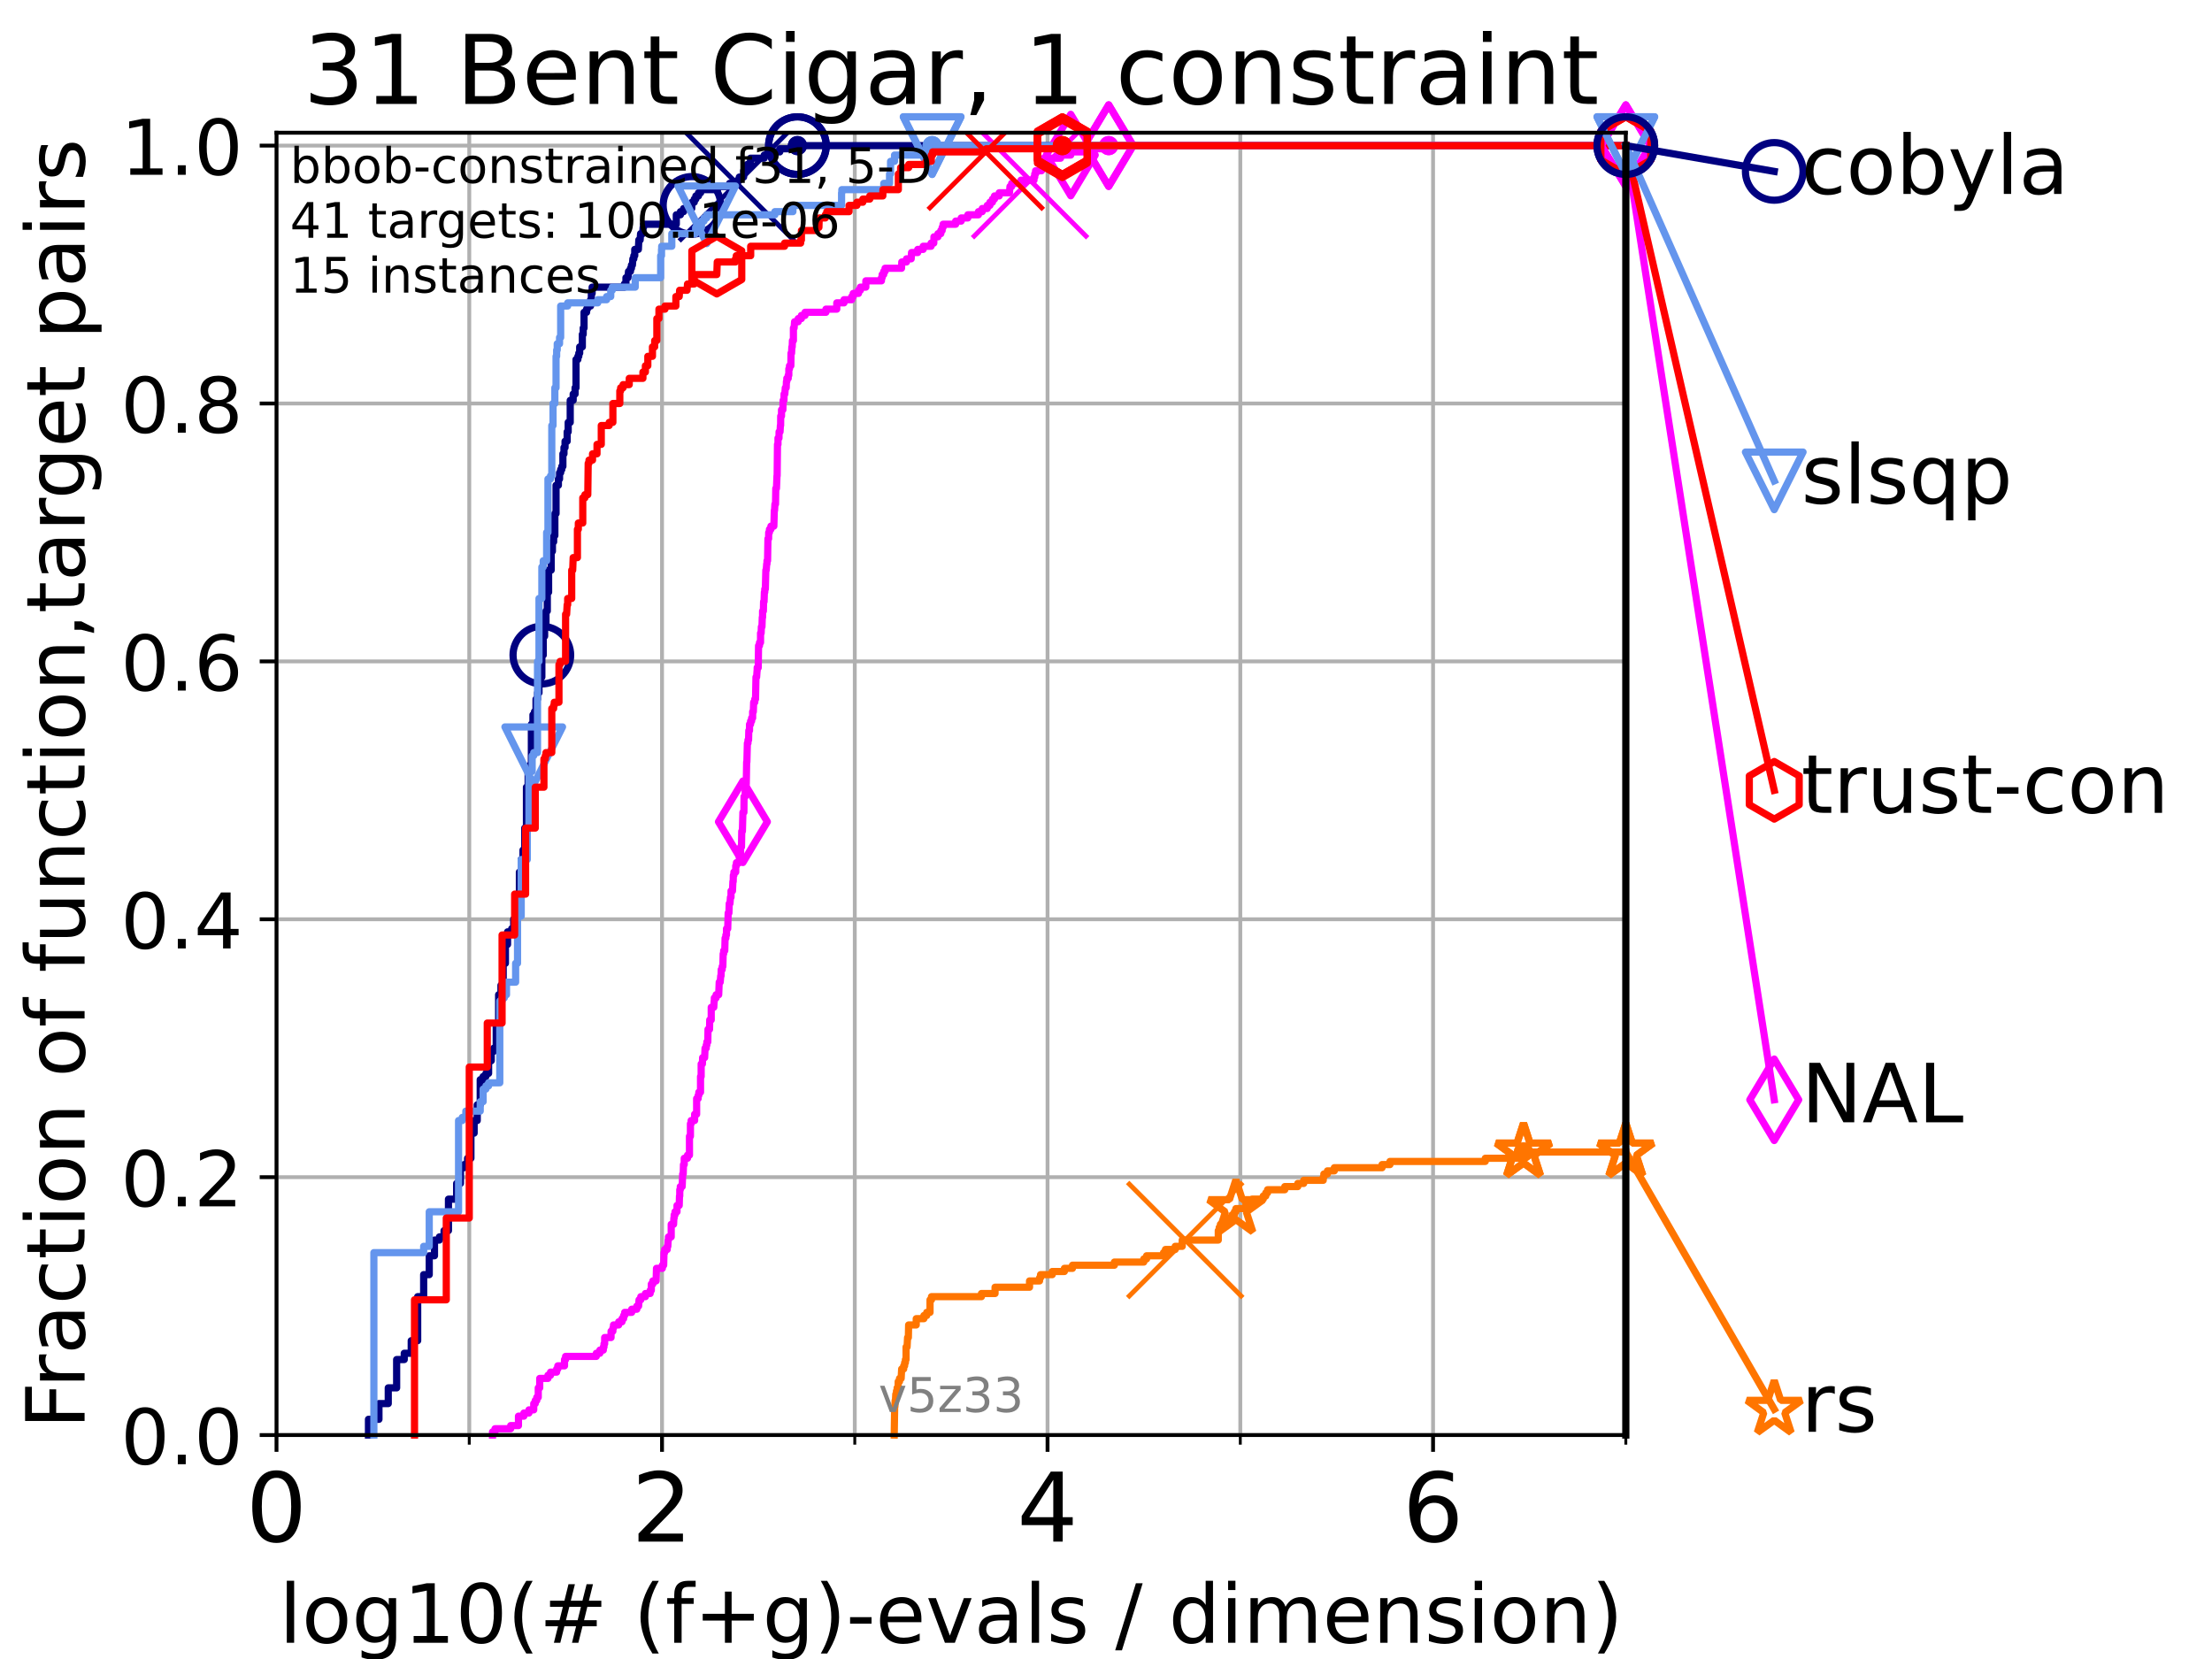 <?xml version="1.0" encoding="utf-8" standalone="no"?>
<!DOCTYPE svg PUBLIC "-//W3C//DTD SVG 1.1//EN"
  "http://www.w3.org/Graphics/SVG/1.1/DTD/svg11.dtd">
<!-- Created with matplotlib (https://matplotlib.org/) -->
<svg height="345.6pt" version="1.1" viewBox="0 0 460.8 345.6" width="460.8pt" xmlns="http://www.w3.org/2000/svg" xmlns:xlink="http://www.w3.org/1999/xlink">
 <defs>
  <style type="text/css">*{stroke-linecap:butt;stroke-linejoin:round;}</style>
 </defs>
 <g id="figure_1">
  <g id="patch_1">
   <path d="M 0 345.6 
L 460.8 345.6 
L 460.8 0 
L 0 0 
z
" style="fill:#ffffff;"/>
  </g>
  <g id="axes_1">
   <g id="patch_2">
    <path d="M 57.6 298.944 
L 338.688 298.944 
L 338.688 27.648 
L 57.6 27.648 
z
" style="fill:#ffffff;"/>
   </g>
   <g id="matplotlib.axis_1">
    <g id="xtick_1">
     <g id="line2d_1">
      <path clip-path="url(#p39d13524d9)" d="M 57.6 298.944 
L 57.6 27.648 
" style="fill:none;stroke:#b0b0b0;stroke-linecap:square;stroke-width:0.8;"/>
     </g>
     <g id="line2d_2">
      <defs>
       <path d="M 0 0 
L 0 3.5 
" id="mb2f2a8d088" style="stroke:#000000;stroke-width:0.8;"/>
      </defs>
      <g>
       <use style="stroke:#000000;stroke-width:0.8;" x="57.6" xlink:href="#mb2f2a8d088" y="298.944"/>
      </g>
     </g>
     <g id="text_1">
      <!-- 0 -->
      <g transform="translate(51.237 321.141)scale(0.2 -0.2)">
       <defs>
        <path d="M 31.781 66.406 
Q 24.172 66.406 20.328 58.906 
Q 16.5 51.422 16.5 36.375 
Q 16.5 21.391 20.328 13.891 
Q 24.172 6.391 31.781 6.391 
Q 39.453 6.391 43.281 13.891 
Q 47.125 21.391 47.125 36.375 
Q 47.125 51.422 43.281 58.906 
Q 39.453 66.406 31.781 66.406 
z
M 31.781 74.219 
Q 44.047 74.219 50.516 64.516 
Q 56.984 54.828 56.984 36.375 
Q 56.984 17.969 50.516 8.266 
Q 44.047 -1.422 31.781 -1.422 
Q 19.531 -1.422 13.062 8.266 
Q 6.594 17.969 6.594 36.375 
Q 6.594 54.828 13.062 64.516 
Q 19.531 74.219 31.781 74.219 
z
" id="DejaVuSans-48"/>
       </defs>
       <use xlink:href="#DejaVuSans-48"/>
      </g>
     </g>
    </g>
    <g id="xtick_2">
     <g id="line2d_3">
      <path clip-path="url(#p39d13524d9)" d="M 137.911 298.944 
L 137.911 27.648 
" style="fill:none;stroke:#b0b0b0;stroke-linecap:square;stroke-width:0.8;"/>
     </g>
     <g id="line2d_4">
      <g>
       <use style="stroke:#000000;stroke-width:0.8;" x="137.911" xlink:href="#mb2f2a8d088" y="298.944"/>
      </g>
     </g>
     <g id="text_2">
      <!-- 2 -->
      <g transform="translate(131.548 321.141)scale(0.2 -0.2)">
       <defs>
        <path d="M 19.188 8.297 
L 53.609 8.297 
L 53.609 0 
L 7.328 0 
L 7.328 8.297 
Q 12.938 14.109 22.625 23.891 
Q 32.328 33.688 34.812 36.531 
Q 39.547 41.844 41.422 45.531 
Q 43.312 49.219 43.312 52.781 
Q 43.312 58.594 39.234 62.25 
Q 35.156 65.922 28.609 65.922 
Q 23.969 65.922 18.812 64.312 
Q 13.672 62.703 7.812 59.422 
L 7.812 69.391 
Q 13.766 71.781 18.938 73 
Q 24.125 74.219 28.422 74.219 
Q 39.75 74.219 46.484 68.547 
Q 53.219 62.891 53.219 53.422 
Q 53.219 48.922 51.531 44.891 
Q 49.859 40.875 45.406 35.406 
Q 44.188 33.984 37.641 27.219 
Q 31.109 20.453 19.188 8.297 
z
" id="DejaVuSans-50"/>
       </defs>
       <use xlink:href="#DejaVuSans-50"/>
      </g>
     </g>
    </g>
    <g id="xtick_3">
     <g id="line2d_5">
      <path clip-path="url(#p39d13524d9)" d="M 218.222 298.944 
L 218.222 27.648 
" style="fill:none;stroke:#b0b0b0;stroke-linecap:square;stroke-width:0.8;"/>
     </g>
     <g id="line2d_6">
      <g>
       <use style="stroke:#000000;stroke-width:0.8;" x="218.222" xlink:href="#mb2f2a8d088" y="298.944"/>
      </g>
     </g>
     <g id="text_3">
      <!-- 4 -->
      <g transform="translate(211.859 321.141)scale(0.2 -0.2)">
       <defs>
        <path d="M 37.797 64.312 
L 12.891 25.391 
L 37.797 25.391 
z
M 35.203 72.906 
L 47.609 72.906 
L 47.609 25.391 
L 58.016 25.391 
L 58.016 17.188 
L 47.609 17.188 
L 47.609 0 
L 37.797 0 
L 37.797 17.188 
L 4.891 17.188 
L 4.891 26.703 
z
" id="DejaVuSans-52"/>
       </defs>
       <use xlink:href="#DejaVuSans-52"/>
      </g>
     </g>
    </g>
    <g id="xtick_4">
     <g id="line2d_7">
      <path clip-path="url(#p39d13524d9)" d="M 298.533 298.944 
L 298.533 27.648 
" style="fill:none;stroke:#b0b0b0;stroke-linecap:square;stroke-width:0.8;"/>
     </g>
     <g id="line2d_8">
      <g>
       <use style="stroke:#000000;stroke-width:0.8;" x="298.533" xlink:href="#mb2f2a8d088" y="298.944"/>
      </g>
     </g>
     <g id="text_4">
      <!-- 6 -->
      <g transform="translate(292.17 321.141)scale(0.2 -0.2)">
       <defs>
        <path d="M 33.016 40.375 
Q 26.375 40.375 22.484 35.828 
Q 18.609 31.297 18.609 23.391 
Q 18.609 15.531 22.484 10.953 
Q 26.375 6.391 33.016 6.391 
Q 39.656 6.391 43.531 10.953 
Q 47.406 15.531 47.406 23.391 
Q 47.406 31.297 43.531 35.828 
Q 39.656 40.375 33.016 40.375 
z
M 52.594 71.297 
L 52.594 62.312 
Q 48.875 64.062 45.094 64.984 
Q 41.312 65.922 37.594 65.922 
Q 27.828 65.922 22.672 59.328 
Q 17.531 52.734 16.797 39.406 
Q 19.672 43.656 24.016 45.922 
Q 28.375 48.188 33.594 48.188 
Q 44.578 48.188 50.953 41.516 
Q 57.328 34.859 57.328 23.391 
Q 57.328 12.156 50.688 5.359 
Q 44.047 -1.422 33.016 -1.422 
Q 20.359 -1.422 13.672 8.266 
Q 6.984 17.969 6.984 36.375 
Q 6.984 53.656 15.188 63.938 
Q 23.391 74.219 37.203 74.219 
Q 40.922 74.219 44.703 73.484 
Q 48.484 72.75 52.594 71.297 
z
" id="DejaVuSans-54"/>
       </defs>
       <use xlink:href="#DejaVuSans-54"/>
      </g>
     </g>
    </g>
    <g id="xtick_5">
     <g id="line2d_9">
      <path clip-path="url(#p39d13524d9)" d="M 97.755 298.944 
L 97.755 27.648 
" style="fill:none;stroke:#b0b0b0;stroke-linecap:square;stroke-width:0.8;"/>
     </g>
     <g id="line2d_10">
      <defs>
       <path d="M 0 0 
L 0 2 
" id="m43d1986523" style="stroke:#000000;stroke-width:0.6;"/>
      </defs>
      <g>
       <use style="stroke:#000000;stroke-width:0.6;" x="97.755" xlink:href="#m43d1986523" y="298.944"/>
      </g>
     </g>
    </g>
    <g id="xtick_6">
     <g id="line2d_11">
      <path clip-path="url(#p39d13524d9)" d="M 178.066 298.944 
L 178.066 27.648 
" style="fill:none;stroke:#b0b0b0;stroke-linecap:square;stroke-width:0.8;"/>
     </g>
     <g id="line2d_12">
      <g>
       <use style="stroke:#000000;stroke-width:0.6;" x="178.066" xlink:href="#m43d1986523" y="298.944"/>
      </g>
     </g>
    </g>
    <g id="xtick_7">
     <g id="line2d_13">
      <path clip-path="url(#p39d13524d9)" d="M 258.377 298.944 
L 258.377 27.648 
" style="fill:none;stroke:#b0b0b0;stroke-linecap:square;stroke-width:0.8;"/>
     </g>
     <g id="line2d_14">
      <g>
       <use style="stroke:#000000;stroke-width:0.6;" x="258.377" xlink:href="#m43d1986523" y="298.944"/>
      </g>
     </g>
    </g>
    <g id="xtick_8">
     <g id="line2d_15">
      <path clip-path="url(#p39d13524d9)" d="M 338.688 298.944 
L 338.688 27.648 
" style="fill:none;stroke:#b0b0b0;stroke-linecap:square;stroke-width:0.8;"/>
     </g>
     <g id="line2d_16">
      <g>
       <use style="stroke:#000000;stroke-width:0.6;" x="338.688" xlink:href="#m43d1986523" y="298.944"/>
      </g>
     </g>
    </g>
    <g id="text_5">
     <!-- log10(# (f+g)-evals / dimension) -->
     <g transform="translate(58.145 342.218)scale(0.17 -0.17)">
      <defs>
       <path d="M 9.422 75.984 
L 18.406 75.984 
L 18.406 0 
L 9.422 0 
z
" id="DejaVuSans-108"/>
       <path d="M 30.609 48.391 
Q 23.391 48.391 19.188 42.75 
Q 14.984 37.109 14.984 27.297 
Q 14.984 17.484 19.156 11.844 
Q 23.344 6.203 30.609 6.203 
Q 37.797 6.203 41.984 11.859 
Q 46.188 17.531 46.188 27.297 
Q 46.188 37.016 41.984 42.703 
Q 37.797 48.391 30.609 48.391 
z
M 30.609 56 
Q 42.328 56 49.016 48.375 
Q 55.719 40.766 55.719 27.297 
Q 55.719 13.875 49.016 6.219 
Q 42.328 -1.422 30.609 -1.422 
Q 18.844 -1.422 12.172 6.219 
Q 5.516 13.875 5.516 27.297 
Q 5.516 40.766 12.172 48.375 
Q 18.844 56 30.609 56 
z
" id="DejaVuSans-111"/>
       <path d="M 45.406 27.984 
Q 45.406 37.75 41.375 43.109 
Q 37.359 48.484 30.078 48.484 
Q 22.859 48.484 18.828 43.109 
Q 14.797 37.75 14.797 27.984 
Q 14.797 18.266 18.828 12.891 
Q 22.859 7.516 30.078 7.516 
Q 37.359 7.516 41.375 12.891 
Q 45.406 18.266 45.406 27.984 
z
M 54.391 6.781 
Q 54.391 -7.172 48.188 -13.984 
Q 42 -20.797 29.203 -20.797 
Q 24.469 -20.797 20.266 -20.094 
Q 16.062 -19.391 12.109 -17.922 
L 12.109 -9.188 
Q 16.062 -11.328 19.922 -12.344 
Q 23.781 -13.375 27.781 -13.375 
Q 36.625 -13.375 41.016 -8.766 
Q 45.406 -4.156 45.406 5.172 
L 45.406 9.625 
Q 42.625 4.781 38.281 2.391 
Q 33.938 0 27.875 0 
Q 17.828 0 11.672 7.656 
Q 5.516 15.328 5.516 27.984 
Q 5.516 40.672 11.672 48.328 
Q 17.828 56 27.875 56 
Q 33.938 56 38.281 53.609 
Q 42.625 51.219 45.406 46.391 
L 45.406 54.688 
L 54.391 54.688 
z
" id="DejaVuSans-103"/>
       <path d="M 12.406 8.297 
L 28.516 8.297 
L 28.516 63.922 
L 10.984 60.406 
L 10.984 69.391 
L 28.422 72.906 
L 38.281 72.906 
L 38.281 8.297 
L 54.391 8.297 
L 54.391 0 
L 12.406 0 
z
" id="DejaVuSans-49"/>
       <path d="M 31 75.875 
Q 24.469 64.656 21.281 53.656 
Q 18.109 42.672 18.109 31.391 
Q 18.109 20.125 21.312 9.062 
Q 24.516 -2 31 -13.188 
L 23.188 -13.188 
Q 15.875 -1.703 12.234 9.375 
Q 8.594 20.453 8.594 31.391 
Q 8.594 42.281 12.203 53.312 
Q 15.828 64.359 23.188 75.875 
z
" id="DejaVuSans-40"/>
       <path d="M 51.125 44 
L 36.922 44 
L 32.812 27.688 
L 47.125 27.688 
z
M 43.797 71.781 
L 38.719 51.516 
L 52.984 51.516 
L 58.109 71.781 
L 65.922 71.781 
L 60.891 51.516 
L 76.125 51.516 
L 76.125 44 
L 58.984 44 
L 54.984 27.688 
L 70.516 27.688 
L 70.516 20.219 
L 53.078 20.219 
L 48 0 
L 40.188 0 
L 45.219 20.219 
L 30.906 20.219 
L 25.875 0 
L 18.016 0 
L 23.094 20.219 
L 7.719 20.219 
L 7.719 27.688 
L 24.906 27.688 
L 29 44 
L 13.281 44 
L 13.281 51.516 
L 30.906 51.516 
L 35.891 71.781 
z
" id="DejaVuSans-35"/>
       <path id="DejaVuSans-32"/>
       <path d="M 37.109 75.984 
L 37.109 68.5 
L 28.516 68.5 
Q 23.688 68.5 21.797 66.547 
Q 19.922 64.594 19.922 59.516 
L 19.922 54.688 
L 34.719 54.688 
L 34.719 47.703 
L 19.922 47.703 
L 19.922 0 
L 10.891 0 
L 10.891 47.703 
L 2.297 47.703 
L 2.297 54.688 
L 10.891 54.688 
L 10.891 58.5 
Q 10.891 67.625 15.141 71.797 
Q 19.391 75.984 28.609 75.984 
z
" id="DejaVuSans-102"/>
       <path d="M 46 62.703 
L 46 35.5 
L 73.188 35.5 
L 73.188 27.203 
L 46 27.203 
L 46 0 
L 37.797 0 
L 37.797 27.203 
L 10.594 27.203 
L 10.594 35.5 
L 37.797 35.5 
L 37.797 62.703 
z
" id="DejaVuSans-43"/>
       <path d="M 8.016 75.875 
L 15.828 75.875 
Q 23.141 64.359 26.781 53.312 
Q 30.422 42.281 30.422 31.391 
Q 30.422 20.453 26.781 9.375 
Q 23.141 -1.703 15.828 -13.188 
L 8.016 -13.188 
Q 14.5 -2 17.703 9.062 
Q 20.906 20.125 20.906 31.391 
Q 20.906 42.672 17.703 53.656 
Q 14.5 64.656 8.016 75.875 
z
" id="DejaVuSans-41"/>
       <path d="M 4.891 31.391 
L 31.203 31.391 
L 31.203 23.391 
L 4.891 23.391 
z
" id="DejaVuSans-45"/>
       <path d="M 56.203 29.594 
L 56.203 25.203 
L 14.891 25.203 
Q 15.484 15.922 20.484 11.062 
Q 25.484 6.203 34.422 6.203 
Q 39.594 6.203 44.453 7.469 
Q 49.312 8.734 54.109 11.281 
L 54.109 2.781 
Q 49.266 0.734 44.188 -0.344 
Q 39.109 -1.422 33.891 -1.422 
Q 20.797 -1.422 13.156 6.188 
Q 5.516 13.812 5.516 26.812 
Q 5.516 40.234 12.766 48.109 
Q 20.016 56 32.328 56 
Q 43.359 56 49.781 48.891 
Q 56.203 41.797 56.203 29.594 
z
M 47.219 32.234 
Q 47.125 39.594 43.094 43.984 
Q 39.062 48.391 32.422 48.391 
Q 24.906 48.391 20.391 44.141 
Q 15.875 39.891 15.188 32.172 
z
" id="DejaVuSans-101"/>
       <path d="M 2.984 54.688 
L 12.5 54.688 
L 29.594 8.797 
L 46.688 54.688 
L 56.203 54.688 
L 35.688 0 
L 23.484 0 
z
" id="DejaVuSans-118"/>
       <path d="M 34.281 27.484 
Q 23.391 27.484 19.188 25 
Q 14.984 22.516 14.984 16.5 
Q 14.984 11.719 18.141 8.906 
Q 21.297 6.109 26.703 6.109 
Q 34.188 6.109 38.703 11.406 
Q 43.219 16.703 43.219 25.484 
L 43.219 27.484 
z
M 52.203 31.203 
L 52.203 0 
L 43.219 0 
L 43.219 8.297 
Q 40.141 3.328 35.547 0.953 
Q 30.953 -1.422 24.312 -1.422 
Q 15.922 -1.422 10.953 3.297 
Q 6 8.016 6 15.922 
Q 6 25.141 12.172 29.828 
Q 18.359 34.516 30.609 34.516 
L 43.219 34.516 
L 43.219 35.406 
Q 43.219 41.609 39.141 45 
Q 35.062 48.391 27.688 48.391 
Q 23 48.391 18.547 47.266 
Q 14.109 46.141 10.016 43.891 
L 10.016 52.203 
Q 14.938 54.109 19.578 55.047 
Q 24.219 56 28.609 56 
Q 40.484 56 46.344 49.844 
Q 52.203 43.703 52.203 31.203 
z
" id="DejaVuSans-97"/>
       <path d="M 44.281 53.078 
L 44.281 44.578 
Q 40.484 46.531 36.375 47.5 
Q 32.281 48.484 27.875 48.484 
Q 21.188 48.484 17.844 46.438 
Q 14.5 44.391 14.5 40.281 
Q 14.5 37.156 16.891 35.375 
Q 19.281 33.594 26.516 31.984 
L 29.594 31.297 
Q 39.156 29.25 43.188 25.516 
Q 47.219 21.781 47.219 15.094 
Q 47.219 7.469 41.188 3.016 
Q 35.156 -1.422 24.609 -1.422 
Q 20.219 -1.422 15.453 -0.562 
Q 10.688 0.297 5.422 2 
L 5.422 11.281 
Q 10.406 8.688 15.234 7.391 
Q 20.062 6.109 24.812 6.109 
Q 31.156 6.109 34.562 8.281 
Q 37.984 10.453 37.984 14.406 
Q 37.984 18.062 35.516 20.016 
Q 33.062 21.969 24.703 23.781 
L 21.578 24.516 
Q 13.234 26.266 9.516 29.906 
Q 5.812 33.547 5.812 39.891 
Q 5.812 47.609 11.281 51.797 
Q 16.75 56 26.812 56 
Q 31.781 56 36.172 55.266 
Q 40.578 54.547 44.281 53.078 
z
" id="DejaVuSans-115"/>
       <path d="M 25.391 72.906 
L 33.688 72.906 
L 8.297 -9.281 
L 0 -9.281 
z
" id="DejaVuSans-47"/>
       <path d="M 45.406 46.391 
L 45.406 75.984 
L 54.391 75.984 
L 54.391 0 
L 45.406 0 
L 45.406 8.203 
Q 42.578 3.328 38.25 0.953 
Q 33.938 -1.422 27.875 -1.422 
Q 17.969 -1.422 11.734 6.484 
Q 5.516 14.406 5.516 27.297 
Q 5.516 40.188 11.734 48.094 
Q 17.969 56 27.875 56 
Q 33.938 56 38.25 53.625 
Q 42.578 51.266 45.406 46.391 
z
M 14.797 27.297 
Q 14.797 17.391 18.875 11.75 
Q 22.953 6.109 30.078 6.109 
Q 37.203 6.109 41.297 11.75 
Q 45.406 17.391 45.406 27.297 
Q 45.406 37.203 41.297 42.844 
Q 37.203 48.484 30.078 48.484 
Q 22.953 48.484 18.875 42.844 
Q 14.797 37.203 14.797 27.297 
z
" id="DejaVuSans-100"/>
       <path d="M 9.422 54.688 
L 18.406 54.688 
L 18.406 0 
L 9.422 0 
z
M 9.422 75.984 
L 18.406 75.984 
L 18.406 64.594 
L 9.422 64.594 
z
" id="DejaVuSans-105"/>
       <path d="M 52 44.188 
Q 55.375 50.25 60.062 53.125 
Q 64.75 56 71.094 56 
Q 79.641 56 84.281 50.016 
Q 88.922 44.047 88.922 33.016 
L 88.922 0 
L 79.891 0 
L 79.891 32.719 
Q 79.891 40.578 77.094 44.375 
Q 74.312 48.188 68.609 48.188 
Q 61.625 48.188 57.562 43.547 
Q 53.516 38.922 53.516 30.906 
L 53.516 0 
L 44.484 0 
L 44.484 32.719 
Q 44.484 40.625 41.703 44.406 
Q 38.922 48.188 33.109 48.188 
Q 26.219 48.188 22.156 43.531 
Q 18.109 38.875 18.109 30.906 
L 18.109 0 
L 9.078 0 
L 9.078 54.688 
L 18.109 54.688 
L 18.109 46.188 
Q 21.188 51.219 25.484 53.609 
Q 29.781 56 35.688 56 
Q 41.656 56 45.828 52.969 
Q 50 49.953 52 44.188 
z
" id="DejaVuSans-109"/>
       <path d="M 54.891 33.016 
L 54.891 0 
L 45.906 0 
L 45.906 32.719 
Q 45.906 40.484 42.875 44.328 
Q 39.844 48.188 33.797 48.188 
Q 26.516 48.188 22.312 43.547 
Q 18.109 38.922 18.109 30.906 
L 18.109 0 
L 9.078 0 
L 9.078 54.688 
L 18.109 54.688 
L 18.109 46.188 
Q 21.344 51.125 25.703 53.562 
Q 30.078 56 35.797 56 
Q 45.219 56 50.047 50.172 
Q 54.891 44.344 54.891 33.016 
z
" id="DejaVuSans-110"/>
      </defs>
      <use xlink:href="#DejaVuSans-108"/>
      <use x="27.783" xlink:href="#DejaVuSans-111"/>
      <use x="88.965" xlink:href="#DejaVuSans-103"/>
      <use x="152.441" xlink:href="#DejaVuSans-49"/>
      <use x="216.064" xlink:href="#DejaVuSans-48"/>
      <use x="279.688" xlink:href="#DejaVuSans-40"/>
      <use x="318.701" xlink:href="#DejaVuSans-35"/>
      <use x="402.49" xlink:href="#DejaVuSans-32"/>
      <use x="434.277" xlink:href="#DejaVuSans-40"/>
      <use x="473.291" xlink:href="#DejaVuSans-102"/>
      <use x="508.496" xlink:href="#DejaVuSans-43"/>
      <use x="592.285" xlink:href="#DejaVuSans-103"/>
      <use x="655.762" xlink:href="#DejaVuSans-41"/>
      <use x="694.775" xlink:href="#DejaVuSans-45"/>
      <use x="730.859" xlink:href="#DejaVuSans-101"/>
      <use x="792.383" xlink:href="#DejaVuSans-118"/>
      <use x="851.562" xlink:href="#DejaVuSans-97"/>
      <use x="912.842" xlink:href="#DejaVuSans-108"/>
      <use x="940.625" xlink:href="#DejaVuSans-115"/>
      <use x="992.725" xlink:href="#DejaVuSans-32"/>
      <use x="1024.512" xlink:href="#DejaVuSans-47"/>
      <use x="1058.203" xlink:href="#DejaVuSans-32"/>
      <use x="1089.99" xlink:href="#DejaVuSans-100"/>
      <use x="1153.467" xlink:href="#DejaVuSans-105"/>
      <use x="1181.25" xlink:href="#DejaVuSans-109"/>
      <use x="1278.662" xlink:href="#DejaVuSans-101"/>
      <use x="1340.186" xlink:href="#DejaVuSans-110"/>
      <use x="1403.564" xlink:href="#DejaVuSans-115"/>
      <use x="1455.664" xlink:href="#DejaVuSans-105"/>
      <use x="1483.447" xlink:href="#DejaVuSans-111"/>
      <use x="1544.629" xlink:href="#DejaVuSans-110"/>
      <use x="1608.008" xlink:href="#DejaVuSans-41"/>
     </g>
    </g>
   </g>
   <g id="matplotlib.axis_2">
    <g id="ytick_1">
     <g id="line2d_17">
      <path clip-path="url(#p39d13524d9)" d="M 57.6 298.944 
L 338.688 298.944 
" style="fill:none;stroke:#b0b0b0;stroke-linecap:square;stroke-width:0.8;"/>
     </g>
     <g id="line2d_18">
      <defs>
       <path d="M 0 0 
L -3.5 0 
" id="mcc87c4218d" style="stroke:#000000;stroke-width:0.8;"/>
      </defs>
      <g>
       <use style="stroke:#000000;stroke-width:0.8;" x="57.6" xlink:href="#mcc87c4218d" y="298.944"/>
      </g>
     </g>
     <g id="text_6">
      <!-- 0.0 -->
      <g transform="translate(25.155 305.023)scale(0.16 -0.16)">
       <defs>
        <path d="M 10.688 12.406 
L 21 12.406 
L 21 0 
L 10.688 0 
z
" id="DejaVuSans-46"/>
       </defs>
       <use xlink:href="#DejaVuSans-48"/>
       <use x="63.623" xlink:href="#DejaVuSans-46"/>
       <use x="95.41" xlink:href="#DejaVuSans-48"/>
      </g>
     </g>
    </g>
    <g id="ytick_2">
     <g id="line2d_19">
      <path clip-path="url(#p39d13524d9)" d="M 57.6 245.222 
L 338.688 245.222 
" style="fill:none;stroke:#b0b0b0;stroke-linecap:square;stroke-width:0.8;"/>
     </g>
     <g id="line2d_20">
      <g>
       <use style="stroke:#000000;stroke-width:0.8;" x="57.6" xlink:href="#mcc87c4218d" y="245.222"/>
      </g>
     </g>
     <g id="text_7">
      <!-- 0.2 -->
      <g transform="translate(25.155 251.301)scale(0.16 -0.16)">
       <use xlink:href="#DejaVuSans-48"/>
       <use x="63.623" xlink:href="#DejaVuSans-46"/>
       <use x="95.41" xlink:href="#DejaVuSans-50"/>
      </g>
     </g>
    </g>
    <g id="ytick_3">
     <g id="line2d_21">
      <path clip-path="url(#p39d13524d9)" d="M 57.6 191.5 
L 338.688 191.5 
" style="fill:none;stroke:#b0b0b0;stroke-linecap:square;stroke-width:0.8;"/>
     </g>
     <g id="line2d_22">
      <g>
       <use style="stroke:#000000;stroke-width:0.8;" x="57.6" xlink:href="#mcc87c4218d" y="191.5"/>
      </g>
     </g>
     <g id="text_8">
      <!-- 0.4 -->
      <g transform="translate(25.155 197.579)scale(0.16 -0.16)">
       <use xlink:href="#DejaVuSans-48"/>
       <use x="63.623" xlink:href="#DejaVuSans-46"/>
       <use x="95.41" xlink:href="#DejaVuSans-52"/>
      </g>
     </g>
    </g>
    <g id="ytick_4">
     <g id="line2d_23">
      <path clip-path="url(#p39d13524d9)" d="M 57.6 137.778 
L 338.688 137.778 
" style="fill:none;stroke:#b0b0b0;stroke-linecap:square;stroke-width:0.8;"/>
     </g>
     <g id="line2d_24">
      <g>
       <use style="stroke:#000000;stroke-width:0.8;" x="57.6" xlink:href="#mcc87c4218d" y="137.778"/>
      </g>
     </g>
     <g id="text_9">
      <!-- 0.6 -->
      <g transform="translate(25.155 143.857)scale(0.16 -0.16)">
       <use xlink:href="#DejaVuSans-48"/>
       <use x="63.623" xlink:href="#DejaVuSans-46"/>
       <use x="95.41" xlink:href="#DejaVuSans-54"/>
      </g>
     </g>
    </g>
    <g id="ytick_5">
     <g id="line2d_25">
      <path clip-path="url(#p39d13524d9)" d="M 57.6 84.056 
L 338.688 84.056 
" style="fill:none;stroke:#b0b0b0;stroke-linecap:square;stroke-width:0.8;"/>
     </g>
     <g id="line2d_26">
      <g>
       <use style="stroke:#000000;stroke-width:0.8;" x="57.6" xlink:href="#mcc87c4218d" y="84.056"/>
      </g>
     </g>
     <g id="text_10">
      <!-- 0.8 -->
      <g transform="translate(25.155 90.135)scale(0.16 -0.16)">
       <defs>
        <path d="M 31.781 34.625 
Q 24.75 34.625 20.719 30.859 
Q 16.703 27.094 16.703 20.516 
Q 16.703 13.922 20.719 10.156 
Q 24.75 6.391 31.781 6.391 
Q 38.812 6.391 42.859 10.172 
Q 46.922 13.969 46.922 20.516 
Q 46.922 27.094 42.891 30.859 
Q 38.875 34.625 31.781 34.625 
z
M 21.922 38.812 
Q 15.578 40.375 12.031 44.719 
Q 8.5 49.078 8.5 55.328 
Q 8.5 64.062 14.719 69.141 
Q 20.953 74.219 31.781 74.219 
Q 42.672 74.219 48.875 69.141 
Q 55.078 64.062 55.078 55.328 
Q 55.078 49.078 51.531 44.719 
Q 48 40.375 41.703 38.812 
Q 48.828 37.156 52.797 32.312 
Q 56.781 27.484 56.781 20.516 
Q 56.781 9.906 50.312 4.234 
Q 43.844 -1.422 31.781 -1.422 
Q 19.734 -1.422 13.25 4.234 
Q 6.781 9.906 6.781 20.516 
Q 6.781 27.484 10.781 32.312 
Q 14.797 37.156 21.922 38.812 
z
M 18.312 54.391 
Q 18.312 48.734 21.844 45.562 
Q 25.391 42.391 31.781 42.391 
Q 38.141 42.391 41.719 45.562 
Q 45.312 48.734 45.312 54.391 
Q 45.312 60.062 41.719 63.234 
Q 38.141 66.406 31.781 66.406 
Q 25.391 66.406 21.844 63.234 
Q 18.312 60.062 18.312 54.391 
z
" id="DejaVuSans-56"/>
       </defs>
       <use xlink:href="#DejaVuSans-48"/>
       <use x="63.623" xlink:href="#DejaVuSans-46"/>
       <use x="95.41" xlink:href="#DejaVuSans-56"/>
      </g>
     </g>
    </g>
    <g id="ytick_6">
     <g id="line2d_27">
      <path clip-path="url(#p39d13524d9)" d="M 57.6 30.334 
L 338.688 30.334 
" style="fill:none;stroke:#b0b0b0;stroke-linecap:square;stroke-width:0.8;"/>
     </g>
     <g id="line2d_28">
      <g>
       <use style="stroke:#000000;stroke-width:0.8;" x="57.6" xlink:href="#mcc87c4218d" y="30.334"/>
      </g>
     </g>
     <g id="text_11">
      <!-- 1.0 -->
      <g transform="translate(25.155 36.413)scale(0.16 -0.16)">
       <use xlink:href="#DejaVuSans-49"/>
       <use x="63.623" xlink:href="#DejaVuSans-46"/>
       <use x="95.41" xlink:href="#DejaVuSans-48"/>
      </g>
     </g>
    </g>
    <g id="text_12">
     <!-- Fraction of function,target pairs -->
     <g transform="translate(17.62 297.681)rotate(-90)scale(0.17 -0.17)">
      <defs>
       <path d="M 9.812 72.906 
L 51.703 72.906 
L 51.703 64.594 
L 19.672 64.594 
L 19.672 43.109 
L 48.578 43.109 
L 48.578 34.812 
L 19.672 34.812 
L 19.672 0 
L 9.812 0 
z
" id="DejaVuSans-70"/>
       <path d="M 41.109 46.297 
Q 39.594 47.172 37.812 47.578 
Q 36.031 48 33.891 48 
Q 26.266 48 22.188 43.047 
Q 18.109 38.094 18.109 28.812 
L 18.109 0 
L 9.078 0 
L 9.078 54.688 
L 18.109 54.688 
L 18.109 46.188 
Q 20.953 51.172 25.484 53.578 
Q 30.031 56 36.531 56 
Q 37.453 56 38.578 55.875 
Q 39.703 55.766 41.062 55.516 
z
" id="DejaVuSans-114"/>
       <path d="M 48.781 52.594 
L 48.781 44.188 
Q 44.969 46.297 41.141 47.344 
Q 37.312 48.391 33.406 48.391 
Q 24.656 48.391 19.812 42.844 
Q 14.984 37.312 14.984 27.297 
Q 14.984 17.281 19.812 11.734 
Q 24.656 6.203 33.406 6.203 
Q 37.312 6.203 41.141 7.25 
Q 44.969 8.297 48.781 10.406 
L 48.781 2.094 
Q 45.016 0.344 40.984 -0.531 
Q 36.969 -1.422 32.422 -1.422 
Q 20.062 -1.422 12.781 6.344 
Q 5.516 14.109 5.516 27.297 
Q 5.516 40.672 12.859 48.328 
Q 20.219 56 33.016 56 
Q 37.156 56 41.109 55.141 
Q 45.062 54.297 48.781 52.594 
z
" id="DejaVuSans-99"/>
       <path d="M 18.312 70.219 
L 18.312 54.688 
L 36.812 54.688 
L 36.812 47.703 
L 18.312 47.703 
L 18.312 18.016 
Q 18.312 11.328 20.141 9.422 
Q 21.969 7.516 27.594 7.516 
L 36.812 7.516 
L 36.812 0 
L 27.594 0 
Q 17.188 0 13.234 3.875 
Q 9.281 7.766 9.281 18.016 
L 9.281 47.703 
L 2.688 47.703 
L 2.688 54.688 
L 9.281 54.688 
L 9.281 70.219 
z
" id="DejaVuSans-116"/>
       <path d="M 8.5 21.578 
L 8.5 54.688 
L 17.484 54.688 
L 17.484 21.922 
Q 17.484 14.156 20.5 10.266 
Q 23.531 6.391 29.594 6.391 
Q 36.859 6.391 41.078 11.031 
Q 45.312 15.672 45.312 23.688 
L 45.312 54.688 
L 54.297 54.688 
L 54.297 0 
L 45.312 0 
L 45.312 8.406 
Q 42.047 3.422 37.719 1 
Q 33.406 -1.422 27.688 -1.422 
Q 18.266 -1.422 13.375 4.438 
Q 8.5 10.297 8.5 21.578 
z
M 31.109 56 
z
" id="DejaVuSans-117"/>
       <path d="M 11.719 12.406 
L 22.016 12.406 
L 22.016 4 
L 14.016 -11.625 
L 7.719 -11.625 
L 11.719 4 
z
" id="DejaVuSans-44"/>
       <path d="M 18.109 8.203 
L 18.109 -20.797 
L 9.078 -20.797 
L 9.078 54.688 
L 18.109 54.688 
L 18.109 46.391 
Q 20.953 51.266 25.266 53.625 
Q 29.594 56 35.594 56 
Q 45.562 56 51.781 48.094 
Q 58.016 40.188 58.016 27.297 
Q 58.016 14.406 51.781 6.484 
Q 45.562 -1.422 35.594 -1.422 
Q 29.594 -1.422 25.266 0.953 
Q 20.953 3.328 18.109 8.203 
z
M 48.688 27.297 
Q 48.688 37.203 44.609 42.844 
Q 40.531 48.484 33.406 48.484 
Q 26.266 48.484 22.188 42.844 
Q 18.109 37.203 18.109 27.297 
Q 18.109 17.391 22.188 11.75 
Q 26.266 6.109 33.406 6.109 
Q 40.531 6.109 44.609 11.75 
Q 48.688 17.391 48.688 27.297 
z
" id="DejaVuSans-112"/>
      </defs>
      <use xlink:href="#DejaVuSans-70"/>
      <use x="50.27" xlink:href="#DejaVuSans-114"/>
      <use x="91.383" xlink:href="#DejaVuSans-97"/>
      <use x="152.662" xlink:href="#DejaVuSans-99"/>
      <use x="207.643" xlink:href="#DejaVuSans-116"/>
      <use x="246.852" xlink:href="#DejaVuSans-105"/>
      <use x="274.635" xlink:href="#DejaVuSans-111"/>
      <use x="335.816" xlink:href="#DejaVuSans-110"/>
      <use x="399.195" xlink:href="#DejaVuSans-32"/>
      <use x="430.982" xlink:href="#DejaVuSans-111"/>
      <use x="492.164" xlink:href="#DejaVuSans-102"/>
      <use x="527.369" xlink:href="#DejaVuSans-32"/>
      <use x="559.156" xlink:href="#DejaVuSans-102"/>
      <use x="594.361" xlink:href="#DejaVuSans-117"/>
      <use x="657.74" xlink:href="#DejaVuSans-110"/>
      <use x="721.119" xlink:href="#DejaVuSans-99"/>
      <use x="776.1" xlink:href="#DejaVuSans-116"/>
      <use x="815.309" xlink:href="#DejaVuSans-105"/>
      <use x="843.092" xlink:href="#DejaVuSans-111"/>
      <use x="904.273" xlink:href="#DejaVuSans-110"/>
      <use x="967.652" xlink:href="#DejaVuSans-44"/>
      <use x="999.439" xlink:href="#DejaVuSans-116"/>
      <use x="1038.648" xlink:href="#DejaVuSans-97"/>
      <use x="1099.928" xlink:href="#DejaVuSans-114"/>
      <use x="1139.291" xlink:href="#DejaVuSans-103"/>
      <use x="1202.768" xlink:href="#DejaVuSans-101"/>
      <use x="1264.291" xlink:href="#DejaVuSans-116"/>
      <use x="1303.5" xlink:href="#DejaVuSans-32"/>
      <use x="1335.287" xlink:href="#DejaVuSans-112"/>
      <use x="1398.764" xlink:href="#DejaVuSans-97"/>
      <use x="1460.043" xlink:href="#DejaVuSans-105"/>
      <use x="1487.826" xlink:href="#DejaVuSans-114"/>
      <use x="1528.939" xlink:href="#DejaVuSans-115"/>
     </g>
    </g>
   </g>
   <g id="line2d_29">
    <defs>
     <path d="M 0 1.5 
C 0.398 1.5 0.779 1.342 1.061 1.061 
C 1.342 0.779 1.5 0.398 1.5 0 
C 1.5 -0.398 1.342 -0.779 1.061 -1.061 
C 0.779 -1.342 0.398 -1.5 0 -1.5 
C -0.398 -1.5 -0.779 -1.342 -1.061 -1.061 
C -1.342 -0.779 -1.5 -0.398 -1.5 0 
C -1.5 0.398 -1.342 0.779 -1.061 1.061 
C -0.779 1.342 -0.398 1.5 0 1.5 
z
" id="ma82ec631c7" style="stroke:#000080;"/>
    </defs>
    <g>
     <use style="fill:#000080;stroke:#000080;" x="166.117" xlink:href="#ma82ec631c7" y="30.334"/>
     <use style="fill:#000080;stroke:#000080;" x="166.117" xlink:href="#ma82ec631c7" y="30.334"/>
    </g>
   </g>
   <g id="line2d_30">
    <path d="M 76.759 298.944 
L 76.759 295.668 
L 78.942 295.668 
L 78.942 292.393 
L 80.881 292.393 
L 80.881 289.117 
L 82.627 289.117 
L 82.627 283.22 
L 84.213 283.22 
L 84.213 281.91 
L 85.667 281.91 
L 85.667 279.29 
L 87.01 279.29 
L 87.01 270.118 
L 88.256 270.118 
L 88.256 265.532 
L 89.419 265.532 
L 89.419 261.601 
L 90.509 261.601 
L 90.509 258.325 
L 91.535 258.325 
L 91.535 257.67 
L 92.504 257.67 
L 92.504 256.36 
L 93.422 256.36 
L 93.422 249.808 
L 95.125 249.808 
L 95.125 246.532 
L 95.918 246.532 
L 95.918 243.257 
L 96.676 243.257 
L 96.676 242.601 
L 97.403 242.601 
L 97.403 241.291 
L 98.101 241.291 
L 98.101 236.05 
L 98.772 236.05 
L 98.772 233.429 
L 99.418 233.429 
L 99.418 230.154 
L 100.04 230.154 
L 100.04 224.912 
L 100.642 224.912 
L 100.642 224.257 
L 101.223 224.257 
L 101.223 223.602 
L 101.786 223.602 
L 101.786 220.982 
L 102.331 220.982 
L 102.331 219.016 
L 102.859 219.016 
L 102.859 218.361 
L 103.372 218.361 
L 103.372 213.775 
L 103.871 213.775 
L 103.871 207.224 
L 104.355 207.224 
L 104.355 205.258 
L 104.826 205.258 
L 104.826 200.672 
L 105.285 200.672 
L 105.285 196.741 
L 105.733 196.741 
L 105.733 194.121 
L 106.594 194.121 
L 106.594 193.465 
L 107.009 193.465 
L 107.009 191.5 
L 107.811 191.5 
L 107.811 189.535 
L 108.199 189.535 
L 108.199 181.673 
L 108.578 181.673 
L 108.578 179.052 
L 108.949 179.052 
L 108.949 177.087 
L 109.312 177.087 
L 109.312 172.501 
L 109.668 172.501 
L 109.668 163.984 
L 110.017 163.984 
L 110.017 160.053 
L 110.359 160.053 
L 110.359 159.398 
L 110.694 159.398 
L 110.694 150.881 
L 111.023 150.881 
L 111.023 148.916 
L 111.346 148.916 
L 111.346 148.26 
L 111.663 148.26 
L 111.663 145.64 
L 111.975 145.64 
L 111.975 144.33 
L 112.281 144.33 
L 112.281 142.364 
L 112.581 142.364 
L 112.581 141.054 
L 112.877 141.054 
L 112.877 136.468 
L 113.168 136.468 
L 113.168 132.537 
L 113.454 132.537 
L 113.454 129.916 
L 113.735 129.916 
L 113.735 127.296 
L 114.012 127.296 
L 114.012 123.365 
L 114.284 123.365 
L 114.284 118.779 
L 114.817 118.779 
L 114.817 114.848 
L 115.077 114.848 
L 115.077 112.883 
L 115.333 112.883 
L 115.333 111.572 
L 115.586 111.572 
L 115.586 106.986 
L 115.835 106.986 
L 115.835 101.09 
L 116.323 101.09 
L 116.323 99.78 
L 116.562 99.78 
L 116.562 98.469 
L 116.798 98.469 
L 116.798 97.814 
L 117.03 97.814 
L 117.03 97.159 
L 117.26 97.159 
L 117.26 94.538 
L 117.486 94.538 
L 117.486 93.228 
L 117.71 93.228 
L 117.71 91.918 
L 118.149 91.918 
L 118.149 89.952 
L 118.364 89.952 
L 118.364 87.987 
L 118.787 87.987 
L 118.787 83.401 
L 119.402 83.401 
L 119.402 82.091 
L 119.801 82.091 
L 119.801 80.78 
L 119.997 80.78 
L 119.997 74.884 
L 120.382 74.884 
L 120.382 74.229 
L 120.572 74.229 
L 120.572 73.574 
L 120.759 73.574 
L 120.759 72.263 
L 121.31 72.263 
L 121.31 69.643 
L 121.49 69.643 
L 121.49 68.333 
L 121.668 68.333 
L 121.668 65.057 
L 122.191 65.057 
L 122.191 64.402 
L 122.362 64.402 
L 122.362 63.747 
L 123.03 63.747 
L 123.03 62.436 
L 123.193 62.436 
L 123.193 61.126 
L 123.354 61.126 
L 123.354 59.816 
L 130.073 59.816 
L 130.073 59.161 
L 130.398 59.161 
L 130.398 57.85 
L 130.822 57.85 
L 130.927 56.54 
L 131.338 56.54 
L 131.338 55.885 
L 131.541 55.885 
L 131.541 55.23 
L 131.74 55.23 
L 131.84 53.919 
L 132.036 53.919 
L 132.036 53.264 
L 132.23 53.264 
L 132.23 51.954 
L 132.987 51.954 
L 133.079 49.988 
L 133.353 49.988 
L 133.443 48.678 
L 133.888 48.678 
L 133.976 47.368 
L 134.063 47.368 
L 134.063 46.713 
L 140.886 46.713 
L 140.886 44.747 
L 141.746 44.747 
L 141.746 44.092 
L 142.406 44.092 
L 142.406 43.437 
L 144.1 43.437 
L 144.148 42.127 
L 144.63 42.127 
L 144.63 41.472 
L 144.959 41.472 
L 144.959 40.816 
L 145.509 40.816 
L 145.509 40.161 
L 145.954 40.161 
L 145.954 39.506 
L 149.45 39.506 
L 149.45 38.851 
L 151.991 38.851 
L 151.991 38.196 
L 153.652 38.196 
L 153.652 37.541 
L 154.015 37.541 
L 154.015 36.886 
L 154.906 36.886 
L 154.906 35.575 
L 155.451 35.575 
L 155.451 34.92 
L 155.654 34.92 
L 155.654 34.265 
L 156.346 34.265 
L 156.346 32.955 
L 159.201 32.955 
L 159.201 32.3 
L 159.946 32.3 
L 159.946 31.644 
L 162.441 31.644 
L 162.441 30.989 
L 166.117 30.989 
L 166.117 30.334 
L 338.688 30.334 
L 338.688 30.334 
" style="fill:none;stroke:#000080;stroke-linecap:square;stroke-width:1.5;"/>
   </g>
   <g id="line2d_31">
    <defs>
     <path d="M 0 6 
C 1.591 6 3.117 5.368 4.243 4.243 
C 5.368 3.117 6 1.591 6 0 
C 6 -1.591 5.368 -3.117 4.243 -4.243 
C 3.117 -5.368 1.591 -6 0 -6 
C -1.591 -6 -3.117 -5.368 -4.243 -4.243 
C -5.368 -3.117 -6 -1.591 -6 0 
C -6 1.591 -5.368 3.117 -4.243 4.243 
C -3.117 5.368 -1.591 6 0 6 
z
" id="ma787fbf047" style="stroke:#000080;stroke-width:1.5;"/>
    </defs>
    <g>
     <use style="fill-opacity:0;stroke:#000080;stroke-width:1.5;" x="112.877" xlink:href="#ma787fbf047" y="136.468"/>
     <use style="fill-opacity:0;stroke:#000080;stroke-width:1.5;" x="144.148" xlink:href="#ma787fbf047" y="42.782"/>
     <use style="fill-opacity:0;stroke:#000080;stroke-width:1.5;" x="166.117" xlink:href="#ma787fbf047" y="30.334"/>
     <use style="fill-opacity:0;stroke:#000080;stroke-width:1.5;" x="166.117" xlink:href="#ma787fbf047" y="30.334"/>
     <use style="fill-opacity:0;stroke:#000080;stroke-width:1.5;" x="338.688" xlink:href="#ma787fbf047" y="30.334"/>
    </g>
   </g>
   <g id="line2d_32">
    <path style="fill:none;stroke:#000080;stroke-linecap:square;stroke-width:1.5;"/>
    <g/>
   </g>
   <g id="line2d_33">
    <path clip-path="url(#p39d13524d9)" d="M 153.488 38.196 
" style="fill:none;stroke:#000080;stroke-linecap:square;stroke-width:1.5;"/>
    <defs>
     <path d="M -12 12 
L 12 -12 
M -12 -12 
L 12 12 
" id="me5800ce9fb" style="stroke:#000080;"/>
    </defs>
    <g clip-path="url(#p39d13524d9)">
     <use style="fill:#000080;stroke:#000080;" x="153.488" xlink:href="#me5800ce9fb" y="38.196"/>
    </g>
   </g>
   <g id="line2d_34">
    <defs>
     <path d="M 0 1.5 
C 0.398 1.5 0.779 1.342 1.061 1.061 
C 1.342 0.779 1.5 0.398 1.5 0 
C 1.5 -0.398 1.342 -0.779 1.061 -1.061 
C 0.779 -1.342 0.398 -1.5 0 -1.5 
C -0.398 -1.5 -0.779 -1.342 -1.061 -1.061 
C -1.342 -0.779 -1.5 -0.398 -1.5 0 
C -1.5 0.398 -1.342 0.779 -1.061 1.061 
C -0.779 1.342 -0.398 1.5 0 1.5 
z
" id="mc5f89690b6" style="stroke:#ff00ff;"/>
    </defs>
    <g>
     <use style="fill:#ff00ff;stroke:#ff00ff;" x="230.96" xlink:href="#mc5f89690b6" y="30.334"/>
     <use style="fill:#ff00ff;stroke:#ff00ff;" x="230.96" xlink:href="#mc5f89690b6" y="30.334"/>
    </g>
   </g>
   <g id="line2d_35">
    <path d="M 102.597 298.944 
L 102.597 298.289 
L 103.118 298.289 
L 103.118 297.634 
L 106.383 297.634 
L 106.383 296.979 
L 108.006 296.979 
L 108.006 295.013 
L 109.132 295.013 
L 109.132 294.358 
L 110.189 294.358 
L 110.189 293.703 
L 111.186 293.703 
L 111.186 292.393 
L 111.506 292.393 
L 111.506 291.737 
L 111.82 291.737 
L 111.82 291.082 
L 112.128 291.082 
L 112.128 289.117 
L 112.432 289.117 
L 112.432 287.151 
L 114.148 287.151 
L 114.148 286.496 
L 114.685 286.496 
L 114.685 285.841 
L 115.959 285.841 
L 115.959 285.186 
L 116.203 285.186 
L 116.203 284.531 
L 117.598 284.531 
L 117.598 283.22 
L 117.821 283.22 
L 117.821 282.565 
L 124.216 282.565 
L 124.216 281.91 
L 124.965 281.91 
L 124.965 281.255 
L 125.683 281.255 
L 125.683 280.6 
L 125.823 280.6 
L 125.823 279.945 
L 125.962 279.945 
L 125.962 278.634 
L 127.294 278.634 
L 127.294 277.324 
L 127.674 277.324 
L 127.674 276.669 
L 127.799 276.669 
L 127.799 276.014 
L 128.886 276.014 
L 128.886 275.359 
L 129.574 275.359 
L 129.574 274.704 
L 129.909 274.704 
L 129.909 274.048 
L 130.128 274.048 
L 130.128 273.393 
L 131.591 273.393 
L 131.591 272.738 
L 132.66 272.738 
L 132.66 272.083 
L 133.033 272.083 
L 133.125 270.773 
L 133.488 270.773 
L 133.488 270.118 
L 134.45 270.118 
L 134.45 269.462 
L 135.442 269.462 
L 135.442 268.807 
L 135.682 268.807 
L 135.682 267.497 
L 135.996 267.497 
L 135.996 266.842 
L 136.683 266.842 
L 136.757 264.221 
L 137.98 264.221 
L 137.98 263.566 
L 138.256 263.566 
L 138.324 260.946 
L 138.46 260.946 
L 138.46 260.29 
L 138.993 260.29 
L 138.993 259.635 
L 139.123 259.635 
L 139.188 258.325 
L 139.253 258.325 
L 139.253 257.67 
L 139.825 257.67 
L 139.825 255.049 
L 140.318 255.049 
L 140.379 253.739 
L 140.439 253.739 
L 140.439 253.084 
L 140.619 253.084 
L 140.619 252.429 
L 141.032 252.429 
L 141.032 251.118 
L 141.493 251.118 
L 141.549 249.153 
L 141.606 249.153 
L 141.606 247.843 
L 141.718 247.843 
L 141.718 247.187 
L 142.107 247.187 
L 142.216 244.567 
L 142.325 244.567 
L 142.379 242.601 
L 142.54 242.601 
L 142.54 241.291 
L 143.222 241.291 
L 143.222 240.636 
L 143.629 240.636 
L 143.629 236.705 
L 143.828 236.705 
L 143.828 234.085 
L 143.977 234.085 
L 143.977 233.429 
L 144.701 233.429 
L 144.701 232.119 
L 145.121 232.119 
L 145.121 228.843 
L 145.441 228.843 
L 145.441 228.188 
L 145.576 228.188 
L 145.576 227.533 
L 145.932 227.533 
L 145.932 224.257 
L 146.064 224.257 
L 146.064 221.637 
L 146.324 221.637 
L 146.367 220.326 
L 146.791 220.326 
L 146.875 218.361 
L 147.124 218.361 
L 147.124 217.706 
L 147.247 217.706 
L 147.247 217.051 
L 147.45 217.051 
L 147.49 214.43 
L 147.809 214.43 
L 147.849 212.465 
L 148.161 212.465 
L 148.161 209.844 
L 148.696 209.844 
L 148.771 208.534 
L 148.808 208.534 
L 148.808 207.879 
L 149.178 207.879 
L 149.178 207.224 
L 149.718 207.224 
L 149.824 204.603 
L 150.034 204.603 
L 150.138 203.293 
L 150.207 203.293 
L 150.241 201.982 
L 150.446 201.982 
L 150.446 201.327 
L 150.582 201.327 
L 150.649 198.707 
L 150.75 198.707 
L 150.75 198.052 
L 150.982 198.052 
L 151.048 195.431 
L 151.211 195.431 
L 151.211 194.776 
L 151.341 194.776 
L 151.341 193.465 
L 151.597 193.465 
L 151.693 190.19 
L 151.85 190.19 
L 151.913 188.224 
L 152.068 188.224 
L 152.161 186.914 
L 152.284 186.914 
L 152.284 185.604 
L 152.587 185.604 
L 152.677 183.638 
L 152.737 183.638 
L 152.767 182.328 
L 152.885 182.328 
L 152.885 181.673 
L 153.265 181.673 
L 153.265 180.363 
L 153.409 180.363 
L 153.409 179.707 
L 154.029 179.707 
L 154.029 178.397 
L 154.277 178.397 
L 154.277 176.432 
L 154.467 176.432 
L 154.521 173.156 
L 154.655 173.156 
L 154.761 169.225 
L 154.972 169.225 
L 154.998 165.949 
L 155.232 165.949 
L 155.232 163.329 
L 155.463 163.329 
L 155.54 158.743 
L 155.59 158.743 
L 155.691 154.812 
L 155.817 154.812 
L 155.817 154.157 
L 155.941 154.157 
L 155.991 152.191 
L 156.139 152.191 
L 156.139 150.881 
L 156.358 150.881 
L 156.358 150.226 
L 156.575 150.226 
L 156.575 149.571 
L 156.789 149.571 
L 156.789 148.26 
L 156.93 148.26 
L 157 146.295 
L 157.232 146.295 
L 157.232 145.64 
L 157.392 145.64 
L 157.483 141.054 
L 157.619 141.054 
L 157.709 139.743 
L 157.731 139.743 
L 157.731 139.088 
L 157.954 139.088 
L 158.02 134.502 
L 158.217 134.502 
L 158.217 133.847 
L 158.434 133.847 
L 158.434 131.882 
L 158.562 131.882 
L 158.605 130.571 
L 158.732 130.571 
L 158.795 128.606 
L 158.858 128.606 
L 158.858 127.296 
L 159.025 127.296 
L 159.067 125.33 
L 159.17 125.33 
L 159.232 123.365 
L 159.314 123.365 
L 159.314 122.71 
L 159.436 122.71 
L 159.538 118.779 
L 159.618 118.779 
L 159.718 117.469 
L 159.778 117.469 
L 159.778 116.813 
L 159.897 116.813 
L 159.976 112.227 
L 160.113 112.227 
L 160.133 110.917 
L 160.288 110.917 
L 160.288 110.262 
L 160.595 110.262 
L 160.595 109.607 
L 161.211 109.607 
L 161.302 106.331 
L 161.357 106.331 
L 161.429 105.021 
L 161.556 105.021 
L 161.609 101.745 
L 161.752 101.745 
L 161.859 99.124 
L 161.894 99.124 
L 161.964 92.573 
L 162.069 92.573 
L 162.069 91.263 
L 162.278 91.263 
L 162.295 89.952 
L 162.5 89.952 
L 162.568 88.642 
L 162.619 88.642 
L 162.636 86.677 
L 162.804 86.677 
L 162.804 85.366 
L 163.087 85.366 
L 163.136 83.401 
L 163.316 83.401 
L 163.332 82.091 
L 163.493 82.091 
L 163.59 80.78 
L 163.781 80.78 
L 163.828 79.47 
L 163.907 79.47 
L 163.907 78.815 
L 164.203 78.815 
L 164.203 78.16 
L 164.326 78.16 
L 164.326 76.849 
L 164.463 76.849 
L 164.463 76.194 
L 164.75 76.194 
L 164.78 73.574 
L 164.899 73.574 
L 164.959 72.263 
L 165.032 72.263 
L 165.076 70.953 
L 165.281 70.953 
L 165.281 68.333 
L 165.426 68.333 
L 165.526 67.022 
L 166.283 67.022 
L 166.283 66.367 
L 166.942 66.367 
L 166.942 65.712 
L 167.704 65.712 
L 167.704 65.057 
L 172.054 65.057 
L 172.054 64.402 
L 174.314 64.402 
L 174.314 63.091 
L 175.821 63.091 
L 175.821 62.436 
L 177.427 62.436 
L 177.427 61.781 
L 177.735 61.781 
L 177.735 61.126 
L 178.844 61.126 
L 178.844 60.471 
L 179.233 60.471 
L 179.233 59.816 
L 180.37 59.816 
L 180.37 58.505 
L 183.622 58.505 
L 183.622 57.85 
L 183.769 57.85 
L 183.769 57.195 
L 184.093 57.195 
L 184.093 56.54 
L 184.377 56.54 
L 184.377 55.885 
L 187.806 55.885 
L 187.857 54.575 
L 188.836 54.575 
L 188.836 53.919 
L 189.82 53.919 
L 189.887 52.609 
L 191.18 52.609 
L 191.18 51.954 
L 192.313 51.954 
L 192.313 51.299 
L 193.959 51.299 
L 193.959 50.644 
L 194.527 50.644 
L 194.56 49.333 
L 195.393 49.333 
L 195.393 48.678 
L 195.99 48.678 
L 195.99 48.023 
L 196.272 48.023 
L 196.272 47.368 
L 196.462 47.368 
L 196.462 46.713 
L 199.081 46.713 
L 199.081 46.058 
L 200.237 46.058 
L 200.237 45.402 
L 201.616 45.402 
L 201.616 44.747 
L 203.823 44.747 
L 203.823 44.092 
L 204.616 44.092 
L 204.616 43.437 
L 205.664 43.437 
L 205.664 42.782 
L 206.223 42.782 
L 206.223 42.127 
L 206.744 42.127 
L 206.744 41.472 
L 207.172 41.472 
L 207.172 40.816 
L 208.151 40.816 
L 208.151 40.161 
L 210.292 40.161 
L 210.397 38.851 
L 210.748 38.851 
L 210.748 38.196 
L 212.682 38.196 
L 212.682 37.541 
L 215.397 37.541 
L 215.397 36.886 
L 215.556 36.886 
L 215.556 36.23 
L 215.728 36.23 
L 215.728 35.575 
L 216.97 35.575 
L 216.97 34.92 
L 217.216 34.92 
L 217.31 33.61 
L 217.422 33.61 
L 217.422 32.955 
L 220.932 32.955 
L 220.932 32.3 
L 223.059 32.3 
L 223.059 31.644 
L 225.766 31.644 
L 225.766 30.989 
L 230.96 30.989 
L 230.96 30.334 
L 338.688 30.334 
L 338.688 30.334 
" style="fill:none;stroke:#ff00ff;stroke-linecap:square;stroke-width:1.5;"/>
   </g>
   <g id="line2d_36">
    <defs>
     <path d="M -0 8.485 
L 5.091 0 
L 0 -8.485 
L -5.091 -0 
z
" id="mbc8a06cf17" style="stroke:#ff00ff;stroke-linejoin:miter;stroke-width:1.5;"/>
    </defs>
    <g>
     <use style="fill-opacity:0;stroke:#ff00ff;stroke-linejoin:miter;stroke-width:1.5;" x="154.761" xlink:href="#mbc8a06cf17" y="171.191"/>
     <use style="fill-opacity:0;stroke:#ff00ff;stroke-linejoin:miter;stroke-width:1.5;" x="223.059" xlink:href="#mbc8a06cf17" y="32.3"/>
     <use style="fill-opacity:0;stroke:#ff00ff;stroke-linejoin:miter;stroke-width:1.5;" x="230.96" xlink:href="#mbc8a06cf17" y="30.334"/>
     <use style="fill-opacity:0;stroke:#ff00ff;stroke-linejoin:miter;stroke-width:1.5;" x="230.96" xlink:href="#mbc8a06cf17" y="30.334"/>
     <use style="fill-opacity:0;stroke:#ff00ff;stroke-linejoin:miter;stroke-width:1.5;" x="338.688" xlink:href="#mbc8a06cf17" y="30.334"/>
    </g>
   </g>
   <g id="line2d_37">
    <path style="fill:none;stroke:#ff00ff;stroke-linecap:square;stroke-width:1.5;"/>
    <g/>
   </g>
   <g id="line2d_38">
    <path clip-path="url(#p39d13524d9)" d="M 214.58 37.541 
" style="fill:none;stroke:#ff00ff;stroke-linecap:square;stroke-width:1.5;"/>
    <defs>
     <path d="M -12 12 
L 12 -12 
M -12 -12 
L 12 12 
" id="m31cd7d3cfc" style="stroke:#ff00ff;"/>
    </defs>
    <g clip-path="url(#p39d13524d9)">
     <use style="fill:#ff00ff;stroke:#ff00ff;" x="214.58" xlink:href="#m31cd7d3cfc" y="37.541"/>
    </g>
   </g>
   <g id="line2d_39">
    <defs>
     <path d="M 0 1.5 
C 0.398 1.5 0.779 1.342 1.061 1.061 
C 1.342 0.779 1.5 0.398 1.5 0 
C 1.5 -0.398 1.342 -0.779 1.061 -1.061 
C 0.779 -1.342 0.398 -1.5 0 -1.5 
C -0.398 -1.5 -0.779 -1.342 -1.061 -1.061 
C -1.342 -0.779 -1.5 -0.398 -1.5 0 
C -1.5 0.398 -1.342 0.779 -1.061 1.061 
C -0.779 1.342 -0.398 1.5 0 1.5 
z
" id="m37f9781b98" style="stroke:#ff7500;"/>
    </defs>
    <g>
     <use style="fill:#ff7500;stroke:#ff7500;" x="317.377" xlink:href="#m37f9781b98" y="239.981"/>
     <use style="fill:#ff7500;stroke:#ff7500;" x="317.377" xlink:href="#m37f9781b98" y="239.981"/>
    </g>
   </g>
   <g id="line2d_40">
    <path d="M 186.282 298.944 
L 186.376 293.048 
L 186.421 293.048 
L 186.477 291.737 
L 186.537 291.737 
L 186.61 290.427 
L 186.751 290.427 
L 186.751 289.772 
L 186.89 289.772 
L 186.89 289.117 
L 187.095 289.117 
L 187.107 287.807 
L 187.386 287.807 
L 187.386 287.151 
L 187.726 287.151 
L 187.832 285.186 
L 188.251 285.186 
L 188.251 284.531 
L 188.45 284.531 
L 188.45 283.876 
L 188.613 283.876 
L 188.613 283.22 
L 188.749 283.22 
L 188.753 280.6 
L 188.96 280.6 
L 189.064 278.634 
L 189.23 278.634 
L 189.282 276.014 
L 190.868 276.014 
L 190.868 274.704 
L 192.464 274.704 
L 192.464 274.048 
L 193.054 274.048 
L 193.054 273.393 
L 193.742 273.393 
L 193.742 270.773 
L 194.042 270.773 
L 194.042 270.118 
L 204.451 270.118 
L 204.451 269.462 
L 207.289 269.462 
L 207.289 268.152 
L 214.469 268.152 
L 214.469 266.842 
L 216.558 266.842 
L 216.558 266.187 
L 216.763 266.187 
L 216.763 265.532 
L 219.204 265.532 
L 219.204 264.876 
L 221.735 264.876 
L 221.735 264.221 
L 223.418 264.221 
L 223.418 263.566 
L 232.146 263.566 
L 232.146 262.911 
L 238.269 262.911 
L 238.269 262.256 
L 238.856 262.256 
L 238.856 261.601 
L 242.384 261.601 
L 242.384 260.946 
L 242.784 260.946 
L 242.784 260.29 
L 244.818 260.29 
L 244.818 259.635 
L 246.279 259.635 
L 246.279 258.325 
L 253.789 258.325 
L 253.789 256.36 
L 253.988 256.36 
L 253.988 255.704 
L 254.233 255.704 
L 254.233 255.049 
L 255.203 255.049 
L 255.203 254.394 
L 255.656 254.394 
L 255.656 253.739 
L 256.661 253.739 
L 256.661 253.084 
L 257.159 253.084 
L 257.159 252.429 
L 257.457 252.429 
L 257.457 251.773 
L 259.541 251.773 
L 259.541 250.463 
L 260.85 250.463 
L 260.85 249.808 
L 263.154 249.808 
L 263.154 249.153 
L 263.679 249.153 
L 263.679 248.498 
L 264.053 248.498 
L 264.053 247.843 
L 267.643 247.843 
L 267.643 247.187 
L 270.35 247.187 
L 270.35 246.532 
L 271.586 246.532 
L 271.586 245.877 
L 275.655 245.877 
L 275.655 245.222 
L 275.78 245.222 
L 275.78 244.567 
L 276.528 244.567 
L 276.528 243.912 
L 277.961 243.912 
L 277.961 243.257 
L 287.908 243.257 
L 287.908 242.601 
L 289.553 242.601 
L 289.553 241.946 
L 309.41 241.946 
L 309.41 241.291 
L 316.765 241.291 
L 316.765 240.636 
L 317.377 240.636 
L 317.377 239.981 
L 338.688 239.981 
L 338.688 239.981 
" style="fill:none;stroke:#ff7500;stroke-linecap:square;stroke-width:1.5;"/>
   </g>
   <g id="line2d_41">
    <defs>
     <path d="M 0 -6 
L -1.347 -1.854 
L -5.706 -1.854 
L -2.18 0.708 
L -3.527 4.854 
L -0 2.292 
L 3.527 4.854 
L 2.18 0.708 
L 5.706 -1.854 
L 1.347 -1.854 
z
" id="mff4fa4c121" style="stroke:#ff7500;stroke-linejoin:bevel;stroke-width:1.5;"/>
    </defs>
    <g>
     <use style="fill-opacity:0;stroke:#ff7500;stroke-linejoin:bevel;stroke-width:1.5;" x="257.457" xlink:href="#mff4fa4c121" y="251.773"/>
     <use style="fill-opacity:0;stroke:#ff7500;stroke-linejoin:bevel;stroke-width:1.5;" x="317.377" xlink:href="#mff4fa4c121" y="239.981"/>
     <use style="fill-opacity:0;stroke:#ff7500;stroke-linejoin:bevel;stroke-width:1.5;" x="317.377" xlink:href="#mff4fa4c121" y="239.981"/>
     <use style="fill-opacity:0;stroke:#ff7500;stroke-linejoin:bevel;stroke-width:1.5;" x="338.688" xlink:href="#mff4fa4c121" y="239.981"/>
    </g>
   </g>
   <g id="line2d_42">
    <path style="fill:none;stroke:#ff7500;stroke-linecap:square;stroke-width:1.5;"/>
    <g/>
   </g>
   <g id="line2d_43">
    <path clip-path="url(#p39d13524d9)" d="M 246.903 258.325 
" style="fill:none;stroke:#ff7500;stroke-linecap:square;stroke-width:1.5;"/>
    <defs>
     <path d="M -12 12 
L 12 -12 
M -12 -12 
L 12 12 
" id="m4eb64044e0" style="stroke:#ff7500;"/>
    </defs>
    <g clip-path="url(#p39d13524d9)">
     <use style="fill:#ff7500;stroke:#ff7500;" x="246.903" xlink:href="#m4eb64044e0" y="258.325"/>
    </g>
   </g>
   <g id="line2d_44">
    <defs>
     <path d="M 0 1.5 
C 0.398 1.5 0.779 1.342 1.061 1.061 
C 1.342 0.779 1.5 0.398 1.5 0 
C 1.5 -0.398 1.342 -0.779 1.061 -1.061 
C 0.779 -1.342 0.398 -1.5 0 -1.5 
C -0.398 -1.5 -0.779 -1.342 -1.061 -1.061 
C -1.342 -0.779 -1.5 -0.398 -1.5 0 
C -1.5 0.398 -1.342 0.779 -1.061 1.061 
C -0.779 1.342 -0.398 1.5 0 1.5 
z
" id="m12a1967b31" style="stroke:#6495ed;"/>
    </defs>
    <g>
     <use style="fill:#6495ed;stroke:#6495ed;" x="194.183" xlink:href="#m12a1967b31" y="30.334"/>
     <use style="fill:#6495ed;stroke:#6495ed;" x="194.183" xlink:href="#m12a1967b31" y="30.334"/>
    </g>
   </g>
   <g id="line2d_45">
    <path d="M 77.885 298.944 
L 77.885 260.946 
L 88.256 260.946 
L 88.256 259.635 
L 89.419 259.635 
L 89.419 252.429 
L 95.526 252.429 
L 95.526 233.429 
L 96.301 233.429 
L 96.301 232.774 
L 97.044 232.774 
L 97.044 231.464 
L 100.04 231.464 
L 100.04 229.499 
L 100.642 229.499 
L 100.642 226.878 
L 101.223 226.878 
L 101.223 226.223 
L 101.786 226.223 
L 101.786 225.568 
L 104.115 225.568 
L 104.115 208.534 
L 104.592 208.534 
L 104.592 207.879 
L 105.057 207.879 
L 105.057 207.224 
L 105.51 207.224 
L 105.51 204.603 
L 107.415 204.603 
L 107.415 200.672 
L 107.811 200.672 
L 107.811 190.845 
L 108.578 190.845 
L 108.578 179.052 
L 109.843 179.052 
L 109.843 172.501 
L 110.189 172.501 
L 110.189 160.708 
L 110.86 160.708 
L 110.86 157.432 
L 111.186 157.432 
L 111.186 156.777 
L 111.975 156.777 
L 111.975 137.778 
L 112.281 137.778 
L 112.281 124.675 
L 112.877 124.675 
L 112.877 118.124 
L 113.168 118.124 
L 113.168 116.813 
L 113.874 116.813 
L 113.874 110.917 
L 114.148 110.917 
L 114.148 99.78 
L 114.685 99.78 
L 114.685 99.124 
L 114.947 99.124 
L 114.947 88.642 
L 115.206 88.642 
L 115.206 84.056 
L 115.586 84.056 
L 115.586 80.78 
L 115.835 80.78 
L 115.835 74.229 
L 115.959 74.229 
L 115.959 72.919 
L 116.081 72.919 
L 116.081 71.608 
L 116.562 71.608 
L 116.562 70.298 
L 116.798 70.298 
L 116.798 63.747 
L 118.257 63.747 
L 118.257 63.091 
L 124.52 63.091 
L 124.52 62.436 
L 126.372 62.436 
L 126.372 61.781 
L 127.229 61.781 
L 127.229 60.471 
L 127.548 60.471 
L 127.548 59.816 
L 132.327 59.816 
L 132.327 57.85 
L 137.63 57.85 
L 137.63 53.264 
L 137.806 53.264 
L 137.806 51.954 
L 137.841 51.954 
L 137.841 51.299 
L 139.949 51.299 
L 139.949 48.678 
L 144.889 48.678 
L 144.889 48.023 
L 144.912 48.023 
L 144.912 47.368 
L 146.129 47.368 
L 146.129 46.058 
L 146.665 46.058 
L 146.665 45.402 
L 147.226 45.402 
L 147.226 44.747 
L 161.42 44.747 
L 161.42 44.092 
L 165.179 44.092 
L 165.179 42.782 
L 175.314 42.782 
L 175.314 40.161 
L 175.367 40.161 
L 175.367 39.506 
L 184.073 39.506 
L 184.073 38.851 
L 184.105 38.851 
L 184.105 38.196 
L 185.306 38.196 
L 185.306 36.23 
L 185.521 36.23 
L 185.521 33.61 
L 186.341 33.61 
L 186.341 32.955 
L 186.345 32.955 
L 186.345 32.3 
L 194.183 32.3 
L 194.183 30.334 
L 338.688 30.334 
" style="fill:none;stroke:#6495ed;stroke-linecap:square;stroke-width:1.5;"/>
   </g>
   <g id="line2d_46">
    <defs>
     <path d="M -0 6 
L 6 -6 
L -6 -6 
z
" id="m85e1a2e05b" style="stroke:#6495ed;stroke-linejoin:miter;stroke-width:1.5;"/>
    </defs>
    <g>
     <use style="fill-opacity:0;stroke:#6495ed;stroke-linejoin:miter;stroke-width:1.5;" x="111.186" xlink:href="#m85e1a2e05b" y="157.432"/>
     <use style="fill-opacity:0;stroke:#6495ed;stroke-linejoin:miter;stroke-width:1.5;" x="147.226" xlink:href="#m85e1a2e05b" y="44.747"/>
     <use style="fill-opacity:0;stroke:#6495ed;stroke-linejoin:miter;stroke-width:1.5;" x="194.183" xlink:href="#m85e1a2e05b" y="30.334"/>
     <use style="fill-opacity:0;stroke:#6495ed;stroke-linejoin:miter;stroke-width:1.5;" x="194.183" xlink:href="#m85e1a2e05b" y="30.334"/>
     <use style="fill-opacity:0;stroke:#6495ed;stroke-linejoin:miter;stroke-width:1.5;" x="338.688" xlink:href="#m85e1a2e05b" y="30.334"/>
    </g>
   </g>
   <g id="line2d_47">
    <path style="fill:none;stroke:#6495ed;stroke-linecap:square;stroke-width:1.5;"/>
    <g/>
   </g>
   <g id="line2d_48">
    <defs>
     <path d="M 0 1.5 
C 0.398 1.5 0.779 1.342 1.061 1.061 
C 1.342 0.779 1.5 0.398 1.5 0 
C 1.5 -0.398 1.342 -0.779 1.061 -1.061 
C 0.779 -1.342 0.398 -1.5 0 -1.5 
C -0.398 -1.5 -0.779 -1.342 -1.061 -1.061 
C -1.342 -0.779 -1.5 -0.398 -1.5 0 
C -1.5 0.398 -1.342 0.779 -1.061 1.061 
C -0.779 1.342 -0.398 1.5 0 1.5 
z
" id="m158fb07354" style="stroke:#ff0000;"/>
    </defs>
    <g>
     <use style="fill:#ff0000;stroke:#ff0000;" x="221.309" xlink:href="#m158fb07354" y="30.334"/>
     <use style="fill:#ff0000;stroke:#ff0000;" x="221.309" xlink:href="#m158fb07354" y="30.334"/>
    </g>
   </g>
   <g id="line2d_49">
    <path d="M 86.351 298.944 
L 86.351 270.773 
L 92.969 270.773 
L 92.969 253.739 
L 97.755 253.739 
L 97.755 222.292 
L 101.507 222.292 
L 101.507 213.12 
L 104.592 213.12 
L 104.592 194.776 
L 107.213 194.776 
L 107.213 186.259 
L 109.491 186.259 
L 109.491 172.501 
L 111.506 172.501 
L 111.506 163.984 
L 113.311 163.984 
L 113.311 158.088 
L 113.595 158.088 
L 113.595 157.432 
L 113.735 157.432 
L 113.735 156.777 
L 114.947 156.777 
L 114.947 147.605 
L 115.333 147.605 
L 115.333 146.95 
L 115.46 146.95 
L 115.46 146.295 
L 116.443 146.295 
L 116.443 138.433 
L 116.68 138.433 
L 116.68 137.778 
L 117.821 137.778 
L 117.821 127.951 
L 118.04 127.951 
L 118.149 125.985 
L 118.257 125.985 
L 118.257 124.675 
L 119.097 124.675 
L 119.097 118.779 
L 119.301 118.779 
L 119.402 116.158 
L 120.287 116.158 
L 120.287 110.262 
L 120.477 110.262 
L 120.477 108.952 
L 121.4 108.952 
L 121.4 103.71 
L 121.844 103.71 
L 121.844 103.055 
L 122.447 103.055 
L 122.531 96.504 
L 122.699 96.504 
L 122.699 95.849 
L 123.434 95.849 
L 123.434 94.538 
L 124.369 94.538 
L 124.369 92.573 
L 125.256 92.573 
L 125.256 88.642 
L 126.905 88.642 
L 126.905 87.987 
L 127.674 87.987 
L 127.674 84.056 
L 129.118 84.056 
L 129.118 81.435 
L 129.291 81.435 
L 129.291 80.78 
L 129.798 80.78 
L 129.798 80.125 
L 131.082 80.125 
L 131.082 78.815 
L 133.932 78.815 
L 133.932 77.505 
L 134.45 77.505 
L 134.45 76.194 
L 134.953 76.194 
L 134.953 74.229 
L 135.918 74.229 
L 135.918 72.263 
L 136.381 72.263 
L 136.381 70.953 
L 136.832 70.953 
L 136.832 66.367 
L 137.271 66.367 
L 137.271 64.402 
L 138.528 64.402 
L 138.528 63.747 
L 140.797 63.747 
L 140.797 61.781 
L 141.493 61.781 
L 141.578 60.471 
L 143.119 60.471 
L 143.222 59.161 
L 144.606 59.161 
L 144.606 57.195 
L 149.323 57.195 
L 149.414 54.575 
L 153.207 54.575 
L 153.207 53.919 
L 153.381 53.919 
L 153.381 53.264 
L 156.382 53.264 
L 156.382 51.299 
L 163.445 51.299 
L 163.445 50.644 
L 166.789 50.644 
L 166.789 49.988 
L 166.948 49.988 
L 166.955 48.023 
L 170.075 48.023 
L 170.075 47.368 
L 170.597 47.368 
L 170.661 45.402 
L 171.936 45.402 
L 171.936 44.747 
L 172.235 44.747 
L 172.235 44.092 
L 176.876 44.092 
L 176.876 42.782 
L 178.507 42.782 
L 178.507 42.127 
L 179.741 42.127 
L 179.741 41.472 
L 181.193 41.472 
L 181.193 40.816 
L 183.909 40.816 
L 183.929 39.506 
L 187.143 39.506 
L 187.145 36.23 
L 187.609 36.23 
L 187.617 34.92 
L 189.3 34.92 
L 189.3 34.265 
L 192.918 34.265 
L 192.918 33.61 
L 194.008 33.61 
L 194.008 32.3 
L 194.274 32.3 
L 194.274 31.644 
L 205.452 31.644 
L 205.452 30.989 
L 221.309 30.989 
L 221.309 30.334 
L 338.688 30.334 
L 338.688 30.334 
" style="fill:none;stroke:#ff0000;stroke-linecap:square;stroke-width:1.5;"/>
   </g>
   <g id="line2d_50">
    <defs>
     <path d="M 0 -6 
L -5.196 -3 
L -5.196 3 
L -0 6 
L 5.196 3 
L 5.196 -3 
z
" id="mea10d97081" style="stroke:#ff0000;stroke-linejoin:miter;stroke-width:1.5;"/>
    </defs>
    <g>
     <use style="fill-opacity:0;stroke:#ff0000;stroke-linejoin:miter;stroke-width:1.5;" x="149.323" xlink:href="#mea10d97081" y="55.23"/>
     <use style="fill-opacity:0;stroke:#ff0000;stroke-linejoin:miter;stroke-width:1.5;" x="221.309" xlink:href="#mea10d97081" y="30.989"/>
     <use style="fill-opacity:0;stroke:#ff0000;stroke-linejoin:miter;stroke-width:1.5;" x="221.309" xlink:href="#mea10d97081" y="30.334"/>
     <use style="fill-opacity:0;stroke:#ff0000;stroke-linejoin:miter;stroke-width:1.5;" x="221.309" xlink:href="#mea10d97081" y="30.334"/>
     <use style="fill-opacity:0;stroke:#ff0000;stroke-linejoin:miter;stroke-width:1.5;" x="338.688" xlink:href="#mea10d97081" y="30.334"/>
    </g>
   </g>
   <g id="line2d_51">
    <path style="fill:none;stroke:#ff0000;stroke-linecap:square;stroke-width:1.5;"/>
    <g/>
   </g>
   <g id="line2d_52">
    <path clip-path="url(#p39d13524d9)" d="M 205.352 31.644 
" style="fill:none;stroke:#ff0000;stroke-linecap:square;stroke-width:1.5;"/>
    <defs>
     <path d="M -12 12 
L 12 -12 
M -12 -12 
L 12 12 
" id="m19500d8df8" style="stroke:#ff0000;"/>
    </defs>
    <g clip-path="url(#p39d13524d9)">
     <use style="fill:#ff0000;stroke:#ff0000;" x="205.352" xlink:href="#m19500d8df8" y="31.644"/>
    </g>
   </g>
   <g id="line2d_53">
    <path d="M 338.688 239.981 
L 369.608 293.572 
" style="fill:none;stroke:#ff7500;stroke-linecap:square;stroke-width:1.5;"/>
    <g>
     <use style="fill-opacity:0;stroke:#ff7500;stroke-linejoin:bevel;stroke-width:1.5;" x="338.688" xlink:href="#mff4fa4c121" y="239.981"/>
     <use style="fill-opacity:0;stroke:#ff7500;stroke-linejoin:bevel;stroke-width:1.5;" x="369.608" xlink:href="#mff4fa4c121" y="293.572"/>
    </g>
   </g>
   <g id="line2d_54">
    <path d="M 338.688 30.334 
L 369.608 229.105 
" style="fill:none;stroke:#ff00ff;stroke-linecap:square;stroke-width:1.5;"/>
    <g>
     <use style="fill-opacity:0;stroke:#ff00ff;stroke-linejoin:miter;stroke-width:1.5;" x="338.688" xlink:href="#mbc8a06cf17" y="30.334"/>
     <use style="fill-opacity:0;stroke:#ff00ff;stroke-linejoin:miter;stroke-width:1.5;" x="369.608" xlink:href="#mbc8a06cf17" y="229.105"/>
    </g>
   </g>
   <g id="line2d_55">
    <path d="M 338.688 30.334 
L 369.608 164.639 
" style="fill:none;stroke:#ff0000;stroke-linecap:square;stroke-width:1.5;"/>
    <g>
     <use style="fill-opacity:0;stroke:#ff0000;stroke-linejoin:miter;stroke-width:1.5;" x="338.688" xlink:href="#mea10d97081" y="30.334"/>
     <use style="fill-opacity:0;stroke:#ff0000;stroke-linejoin:miter;stroke-width:1.5;" x="369.608" xlink:href="#mea10d97081" y="164.639"/>
    </g>
   </g>
   <g id="line2d_56">
    <path d="M 338.688 30.334 
L 369.608 100.173 
" style="fill:none;stroke:#6495ed;stroke-linecap:square;stroke-width:1.5;"/>
    <g>
     <use style="fill-opacity:0;stroke:#6495ed;stroke-linejoin:miter;stroke-width:1.5;" x="338.688" xlink:href="#m85e1a2e05b" y="30.334"/>
     <use style="fill-opacity:0;stroke:#6495ed;stroke-linejoin:miter;stroke-width:1.5;" x="369.608" xlink:href="#m85e1a2e05b" y="100.173"/>
    </g>
   </g>
   <g id="line2d_57">
    <path d="M 338.688 30.334 
L 369.608 35.706 
" style="fill:none;stroke:#000080;stroke-linecap:square;stroke-width:1.5;"/>
    <g>
     <use style="fill-opacity:0;stroke:#000080;stroke-width:1.5;" x="338.688" xlink:href="#ma787fbf047" y="30.334"/>
     <use style="fill-opacity:0;stroke:#000080;stroke-width:1.5;" x="369.608" xlink:href="#ma787fbf047" y="35.706"/>
    </g>
   </g>
   <g id="line2d_58">
    <path d="M 338.688 298.944 
L 338.688 30.334 
" style="fill:none;stroke:#000000;stroke-linecap:square;stroke-width:1.5;"/>
   </g>
   <g id="patch_3">
    <path d="M 57.6 298.944 
L 57.6 27.648 
" style="fill:none;stroke:#000000;stroke-linecap:square;stroke-linejoin:miter;stroke-width:0.8;"/>
   </g>
   <g id="patch_4">
    <path d="M 338.688 298.944 
L 338.688 27.648 
" style="fill:none;stroke:#000000;stroke-linecap:square;stroke-linejoin:miter;stroke-width:0.8;"/>
   </g>
   <g id="patch_5">
    <path d="M 57.6 298.944 
L 338.688 298.944 
" style="fill:none;stroke:#000000;stroke-linecap:square;stroke-linejoin:miter;stroke-width:0.8;"/>
   </g>
   <g id="patch_6">
    <path d="M 57.6 27.648 
L 338.688 27.648 
" style="fill:none;stroke:#000000;stroke-linecap:square;stroke-linejoin:miter;stroke-width:0.8;"/>
   </g>
   <g id="text_13">
    <!-- rs -->
    <g transform="translate(375.229 298.263)scale(0.17 -0.17)">
     <use xlink:href="#DejaVuSans-114"/>
     <use x="41.113" xlink:href="#DejaVuSans-115"/>
    </g>
   </g>
   <g id="text_14">
    <!-- NAL -->
    <g transform="translate(375.229 233.796)scale(0.17 -0.17)">
     <defs>
      <path d="M 9.812 72.906 
L 23.094 72.906 
L 55.422 11.922 
L 55.422 72.906 
L 64.984 72.906 
L 64.984 0 
L 51.703 0 
L 19.391 60.984 
L 19.391 0 
L 9.812 0 
z
" id="DejaVuSans-78"/>
      <path d="M 34.188 63.188 
L 20.797 26.906 
L 47.609 26.906 
z
M 28.609 72.906 
L 39.797 72.906 
L 67.578 0 
L 57.328 0 
L 50.688 18.703 
L 17.828 18.703 
L 11.188 0 
L 0.781 0 
z
" id="DejaVuSans-65"/>
      <path d="M 9.812 72.906 
L 19.672 72.906 
L 19.672 8.297 
L 55.172 8.297 
L 55.172 0 
L 9.812 0 
z
" id="DejaVuSans-76"/>
     </defs>
     <use xlink:href="#DejaVuSans-78"/>
     <use x="74.805" xlink:href="#DejaVuSans-65"/>
     <use x="143.213" xlink:href="#DejaVuSans-76"/>
    </g>
   </g>
   <g id="text_15">
    <!-- trust-con -->
    <g transform="translate(375.229 169.33)scale(0.17 -0.17)">
     <use xlink:href="#DejaVuSans-116"/>
     <use x="39.209" xlink:href="#DejaVuSans-114"/>
     <use x="80.322" xlink:href="#DejaVuSans-117"/>
     <use x="143.701" xlink:href="#DejaVuSans-115"/>
     <use x="195.801" xlink:href="#DejaVuSans-116"/>
     <use x="235.01" xlink:href="#DejaVuSans-45"/>
     <use x="271.094" xlink:href="#DejaVuSans-99"/>
     <use x="326.074" xlink:href="#DejaVuSans-111"/>
     <use x="387.256" xlink:href="#DejaVuSans-110"/>
    </g>
   </g>
   <g id="text_16">
    <!-- slsqp -->
    <g transform="translate(375.229 104.864)scale(0.17 -0.17)">
     <defs>
      <path d="M 14.797 27.297 
Q 14.797 17.391 18.875 11.75 
Q 22.953 6.109 30.078 6.109 
Q 37.203 6.109 41.297 11.75 
Q 45.406 17.391 45.406 27.297 
Q 45.406 37.203 41.297 42.844 
Q 37.203 48.484 30.078 48.484 
Q 22.953 48.484 18.875 42.844 
Q 14.797 37.203 14.797 27.297 
z
M 45.406 8.203 
Q 42.578 3.328 38.25 0.953 
Q 33.938 -1.422 27.875 -1.422 
Q 17.969 -1.422 11.734 6.484 
Q 5.516 14.406 5.516 27.297 
Q 5.516 40.188 11.734 48.094 
Q 17.969 56 27.875 56 
Q 33.938 56 38.25 53.625 
Q 42.578 51.266 45.406 46.391 
L 45.406 54.688 
L 54.391 54.688 
L 54.391 -20.797 
L 45.406 -20.797 
z
" id="DejaVuSans-113"/>
     </defs>
     <use xlink:href="#DejaVuSans-115"/>
     <use x="52.1" xlink:href="#DejaVuSans-108"/>
     <use x="79.883" xlink:href="#DejaVuSans-115"/>
     <use x="131.982" xlink:href="#DejaVuSans-113"/>
     <use x="195.459" xlink:href="#DejaVuSans-112"/>
    </g>
   </g>
   <g id="text_17">
    <!-- cobyla -->
    <g transform="translate(375.229 40.397)scale(0.17 -0.17)">
     <defs>
      <path d="M 48.688 27.297 
Q 48.688 37.203 44.609 42.844 
Q 40.531 48.484 33.406 48.484 
Q 26.266 48.484 22.188 42.844 
Q 18.109 37.203 18.109 27.297 
Q 18.109 17.391 22.188 11.75 
Q 26.266 6.109 33.406 6.109 
Q 40.531 6.109 44.609 11.75 
Q 48.688 17.391 48.688 27.297 
z
M 18.109 46.391 
Q 20.953 51.266 25.266 53.625 
Q 29.594 56 35.594 56 
Q 45.562 56 51.781 48.094 
Q 58.016 40.188 58.016 27.297 
Q 58.016 14.406 51.781 6.484 
Q 45.562 -1.422 35.594 -1.422 
Q 29.594 -1.422 25.266 0.953 
Q 20.953 3.328 18.109 8.203 
L 18.109 0 
L 9.078 0 
L 9.078 75.984 
L 18.109 75.984 
z
" id="DejaVuSans-98"/>
      <path d="M 32.172 -5.078 
Q 28.375 -14.844 24.75 -17.812 
Q 21.141 -20.797 15.094 -20.797 
L 7.906 -20.797 
L 7.906 -13.281 
L 13.188 -13.281 
Q 16.891 -13.281 18.938 -11.516 
Q 21 -9.766 23.484 -3.219 
L 25.094 0.875 
L 2.984 54.688 
L 12.5 54.688 
L 29.594 11.922 
L 46.688 54.688 
L 56.203 54.688 
z
" id="DejaVuSans-121"/>
     </defs>
     <use xlink:href="#DejaVuSans-99"/>
     <use x="54.98" xlink:href="#DejaVuSans-111"/>
     <use x="116.162" xlink:href="#DejaVuSans-98"/>
     <use x="179.639" xlink:href="#DejaVuSans-121"/>
     <use x="238.818" xlink:href="#DejaVuSans-108"/>
     <use x="266.602" xlink:href="#DejaVuSans-97"/>
    </g>
   </g>
   <g id="text_18">
    <!-- bbob-constrained f31, 5-D -->
    <g transform="translate(60.411 38.111)scale(0.102 -0.102)">
     <defs>
      <path d="M 40.578 39.312 
Q 47.656 37.797 51.625 33 
Q 55.609 28.219 55.609 21.188 
Q 55.609 10.406 48.188 4.484 
Q 40.766 -1.422 27.094 -1.422 
Q 22.516 -1.422 17.656 -0.516 
Q 12.797 0.391 7.625 2.203 
L 7.625 11.719 
Q 11.719 9.328 16.594 8.109 
Q 21.484 6.891 26.812 6.891 
Q 36.078 6.891 40.938 10.547 
Q 45.797 14.203 45.797 21.188 
Q 45.797 27.641 41.281 31.266 
Q 36.766 34.906 28.719 34.906 
L 20.219 34.906 
L 20.219 43.016 
L 29.109 43.016 
Q 36.375 43.016 40.234 45.922 
Q 44.094 48.828 44.094 54.297 
Q 44.094 59.906 40.109 62.906 
Q 36.141 65.922 28.719 65.922 
Q 24.656 65.922 20.016 65.031 
Q 15.375 64.156 9.812 62.312 
L 9.812 71.094 
Q 15.438 72.656 20.344 73.438 
Q 25.25 74.219 29.594 74.219 
Q 40.828 74.219 47.359 69.109 
Q 53.906 64.016 53.906 55.328 
Q 53.906 49.266 50.438 45.094 
Q 46.969 40.922 40.578 39.312 
z
" id="DejaVuSans-51"/>
      <path d="M 10.797 72.906 
L 49.516 72.906 
L 49.516 64.594 
L 19.828 64.594 
L 19.828 46.734 
Q 21.969 47.469 24.109 47.828 
Q 26.266 48.188 28.422 48.188 
Q 40.625 48.188 47.75 41.5 
Q 54.891 34.812 54.891 23.391 
Q 54.891 11.625 47.562 5.094 
Q 40.234 -1.422 26.906 -1.422 
Q 22.312 -1.422 17.547 -0.641 
Q 12.797 0.141 7.719 1.703 
L 7.719 11.625 
Q 12.109 9.234 16.797 8.062 
Q 21.484 6.891 26.703 6.891 
Q 35.156 6.891 40.078 11.328 
Q 45.016 15.766 45.016 23.391 
Q 45.016 31 40.078 35.438 
Q 35.156 39.891 26.703 39.891 
Q 22.75 39.891 18.812 39.016 
Q 14.891 38.141 10.797 36.281 
z
" id="DejaVuSans-53"/>
      <path d="M 19.672 64.797 
L 19.672 8.109 
L 31.594 8.109 
Q 46.688 8.109 53.688 14.938 
Q 60.688 21.781 60.688 36.531 
Q 60.688 51.172 53.688 57.984 
Q 46.688 64.797 31.594 64.797 
z
M 9.812 72.906 
L 30.078 72.906 
Q 51.266 72.906 61.172 64.094 
Q 71.094 55.281 71.094 36.531 
Q 71.094 17.672 61.125 8.828 
Q 51.172 0 30.078 0 
L 9.812 0 
z
" id="DejaVuSans-68"/>
     </defs>
     <use xlink:href="#DejaVuSans-98"/>
     <use x="63.477" xlink:href="#DejaVuSans-98"/>
     <use x="126.953" xlink:href="#DejaVuSans-111"/>
     <use x="188.135" xlink:href="#DejaVuSans-98"/>
     <use x="251.611" xlink:href="#DejaVuSans-45"/>
     <use x="287.695" xlink:href="#DejaVuSans-99"/>
     <use x="342.676" xlink:href="#DejaVuSans-111"/>
     <use x="403.857" xlink:href="#DejaVuSans-110"/>
     <use x="467.236" xlink:href="#DejaVuSans-115"/>
     <use x="519.336" xlink:href="#DejaVuSans-116"/>
     <use x="558.545" xlink:href="#DejaVuSans-114"/>
     <use x="599.658" xlink:href="#DejaVuSans-97"/>
     <use x="660.938" xlink:href="#DejaVuSans-105"/>
     <use x="688.721" xlink:href="#DejaVuSans-110"/>
     <use x="752.1" xlink:href="#DejaVuSans-101"/>
     <use x="813.623" xlink:href="#DejaVuSans-100"/>
     <use x="877.1" xlink:href="#DejaVuSans-32"/>
     <use x="908.887" xlink:href="#DejaVuSans-102"/>
     <use x="944.092" xlink:href="#DejaVuSans-51"/>
     <use x="1007.715" xlink:href="#DejaVuSans-49"/>
     <use x="1071.338" xlink:href="#DejaVuSans-44"/>
     <use x="1103.125" xlink:href="#DejaVuSans-32"/>
     <use x="1134.912" xlink:href="#DejaVuSans-53"/>
     <use x="1198.535" xlink:href="#DejaVuSans-45"/>
     <use x="1234.619" xlink:href="#DejaVuSans-68"/>
    </g>
    <!-- 41 targets: 100..1e-06 -->
    <g transform="translate(60.411 49.533)scale(0.102 -0.102)">
     <defs>
      <path d="M 11.719 12.406 
L 22.016 12.406 
L 22.016 0 
L 11.719 0 
z
M 11.719 51.703 
L 22.016 51.703 
L 22.016 39.312 
L 11.719 39.312 
z
" id="DejaVuSans-58"/>
     </defs>
     <use xlink:href="#DejaVuSans-52"/>
     <use x="63.623" xlink:href="#DejaVuSans-49"/>
     <use x="127.246" xlink:href="#DejaVuSans-32"/>
     <use x="159.033" xlink:href="#DejaVuSans-116"/>
     <use x="198.242" xlink:href="#DejaVuSans-97"/>
     <use x="259.521" xlink:href="#DejaVuSans-114"/>
     <use x="298.885" xlink:href="#DejaVuSans-103"/>
     <use x="362.361" xlink:href="#DejaVuSans-101"/>
     <use x="423.885" xlink:href="#DejaVuSans-116"/>
     <use x="463.094" xlink:href="#DejaVuSans-115"/>
     <use x="515.193" xlink:href="#DejaVuSans-58"/>
     <use x="548.885" xlink:href="#DejaVuSans-32"/>
     <use x="580.672" xlink:href="#DejaVuSans-49"/>
     <use x="644.295" xlink:href="#DejaVuSans-48"/>
     <use x="707.918" xlink:href="#DejaVuSans-48"/>
     <use x="771.541" xlink:href="#DejaVuSans-46"/>
     <use x="803.328" xlink:href="#DejaVuSans-46"/>
     <use x="835.115" xlink:href="#DejaVuSans-49"/>
     <use x="898.738" xlink:href="#DejaVuSans-101"/>
     <use x="960.262" xlink:href="#DejaVuSans-45"/>
     <use x="996.346" xlink:href="#DejaVuSans-48"/>
     <use x="1059.969" xlink:href="#DejaVuSans-54"/>
    </g>
    <!-- 15 instances -->
    <g transform="translate(60.411 60.955)scale(0.102 -0.102)">
     <use xlink:href="#DejaVuSans-49"/>
     <use x="63.623" xlink:href="#DejaVuSans-53"/>
     <use x="127.246" xlink:href="#DejaVuSans-32"/>
     <use x="159.033" xlink:href="#DejaVuSans-105"/>
     <use x="186.816" xlink:href="#DejaVuSans-110"/>
     <use x="250.195" xlink:href="#DejaVuSans-115"/>
     <use x="302.295" xlink:href="#DejaVuSans-116"/>
     <use x="341.504" xlink:href="#DejaVuSans-97"/>
     <use x="402.783" xlink:href="#DejaVuSans-110"/>
     <use x="466.162" xlink:href="#DejaVuSans-99"/>
     <use x="521.143" xlink:href="#DejaVuSans-101"/>
     <use x="582.666" xlink:href="#DejaVuSans-115"/>
    </g>
   </g>
   <g id="text_19">
    <!-- v5z33 -->
    <g style="fill:#808080;" transform="translate(183.017 294.151)scale(0.1 -0.1)">
     <defs>
      <path d="M 5.516 54.688 
L 48.188 54.688 
L 48.188 46.484 
L 14.406 7.172 
L 48.188 7.172 
L 48.188 0 
L 4.297 0 
L 4.297 8.203 
L 38.094 47.516 
L 5.516 47.516 
z
" id="DejaVuSans-122"/>
     </defs>
     <use xlink:href="#DejaVuSans-118"/>
     <use x="59.18" xlink:href="#DejaVuSans-53"/>
     <use x="122.803" xlink:href="#DejaVuSans-122"/>
     <use x="175.293" xlink:href="#DejaVuSans-51"/>
     <use x="238.916" xlink:href="#DejaVuSans-51"/>
    </g>
   </g>
   <g id="text_20">
    <!-- 31 Bent Cigar, 1 constraint -->
    <g transform="translate(63.186 21.648)scale(0.2 -0.2)">
     <defs>
      <path d="M 19.672 34.812 
L 19.672 8.109 
L 35.5 8.109 
Q 43.453 8.109 47.281 11.406 
Q 51.125 14.703 51.125 21.484 
Q 51.125 28.328 47.281 31.562 
Q 43.453 34.812 35.5 34.812 
z
M 19.672 64.797 
L 19.672 42.828 
L 34.281 42.828 
Q 41.5 42.828 45.031 45.531 
Q 48.578 48.25 48.578 53.812 
Q 48.578 59.328 45.031 62.062 
Q 41.5 64.797 34.281 64.797 
z
M 9.812 72.906 
L 35.016 72.906 
Q 46.297 72.906 52.391 68.219 
Q 58.5 63.531 58.5 54.891 
Q 58.5 48.188 55.375 44.234 
Q 52.25 40.281 46.188 39.312 
Q 53.469 37.75 57.5 32.781 
Q 61.531 27.828 61.531 20.406 
Q 61.531 10.641 54.891 5.312 
Q 48.25 0 35.984 0 
L 9.812 0 
z
" id="DejaVuSans-66"/>
      <path d="M 64.406 67.281 
L 64.406 56.891 
Q 59.422 61.531 53.781 63.812 
Q 48.141 66.109 41.797 66.109 
Q 29.297 66.109 22.656 58.469 
Q 16.016 50.828 16.016 36.375 
Q 16.016 21.969 22.656 14.328 
Q 29.297 6.688 41.797 6.688 
Q 48.141 6.688 53.781 8.984 
Q 59.422 11.281 64.406 15.922 
L 64.406 5.609 
Q 59.234 2.094 53.438 0.328 
Q 47.656 -1.422 41.219 -1.422 
Q 24.656 -1.422 15.125 8.703 
Q 5.609 18.844 5.609 36.375 
Q 5.609 53.953 15.125 64.078 
Q 24.656 74.219 41.219 74.219 
Q 47.75 74.219 53.531 72.484 
Q 59.328 70.75 64.406 67.281 
z
" id="DejaVuSans-67"/>
     </defs>
     <use xlink:href="#DejaVuSans-51"/>
     <use x="63.623" xlink:href="#DejaVuSans-49"/>
     <use x="127.246" xlink:href="#DejaVuSans-32"/>
     <use x="159.033" xlink:href="#DejaVuSans-66"/>
     <use x="227.637" xlink:href="#DejaVuSans-101"/>
     <use x="289.16" xlink:href="#DejaVuSans-110"/>
     <use x="352.539" xlink:href="#DejaVuSans-116"/>
     <use x="391.748" xlink:href="#DejaVuSans-32"/>
     <use x="423.535" xlink:href="#DejaVuSans-67"/>
     <use x="493.359" xlink:href="#DejaVuSans-105"/>
     <use x="521.143" xlink:href="#DejaVuSans-103"/>
     <use x="584.619" xlink:href="#DejaVuSans-97"/>
     <use x="645.898" xlink:href="#DejaVuSans-114"/>
     <use x="687.012" xlink:href="#DejaVuSans-44"/>
     <use x="718.799" xlink:href="#DejaVuSans-32"/>
     <use x="750.586" xlink:href="#DejaVuSans-49"/>
     <use x="814.209" xlink:href="#DejaVuSans-32"/>
     <use x="845.996" xlink:href="#DejaVuSans-99"/>
     <use x="900.977" xlink:href="#DejaVuSans-111"/>
     <use x="962.158" xlink:href="#DejaVuSans-110"/>
     <use x="1025.537" xlink:href="#DejaVuSans-115"/>
     <use x="1077.637" xlink:href="#DejaVuSans-116"/>
     <use x="1116.846" xlink:href="#DejaVuSans-114"/>
     <use x="1157.959" xlink:href="#DejaVuSans-97"/>
     <use x="1219.238" xlink:href="#DejaVuSans-105"/>
     <use x="1247.021" xlink:href="#DejaVuSans-110"/>
     <use x="1310.4" xlink:href="#DejaVuSans-116"/>
    </g>
   </g>
  </g>
 </g>
 <defs>
  <clipPath id="p39d13524d9">
   <rect height="271.296" width="281.088" x="57.6" y="27.648"/>
  </clipPath>
 </defs>
</svg>
